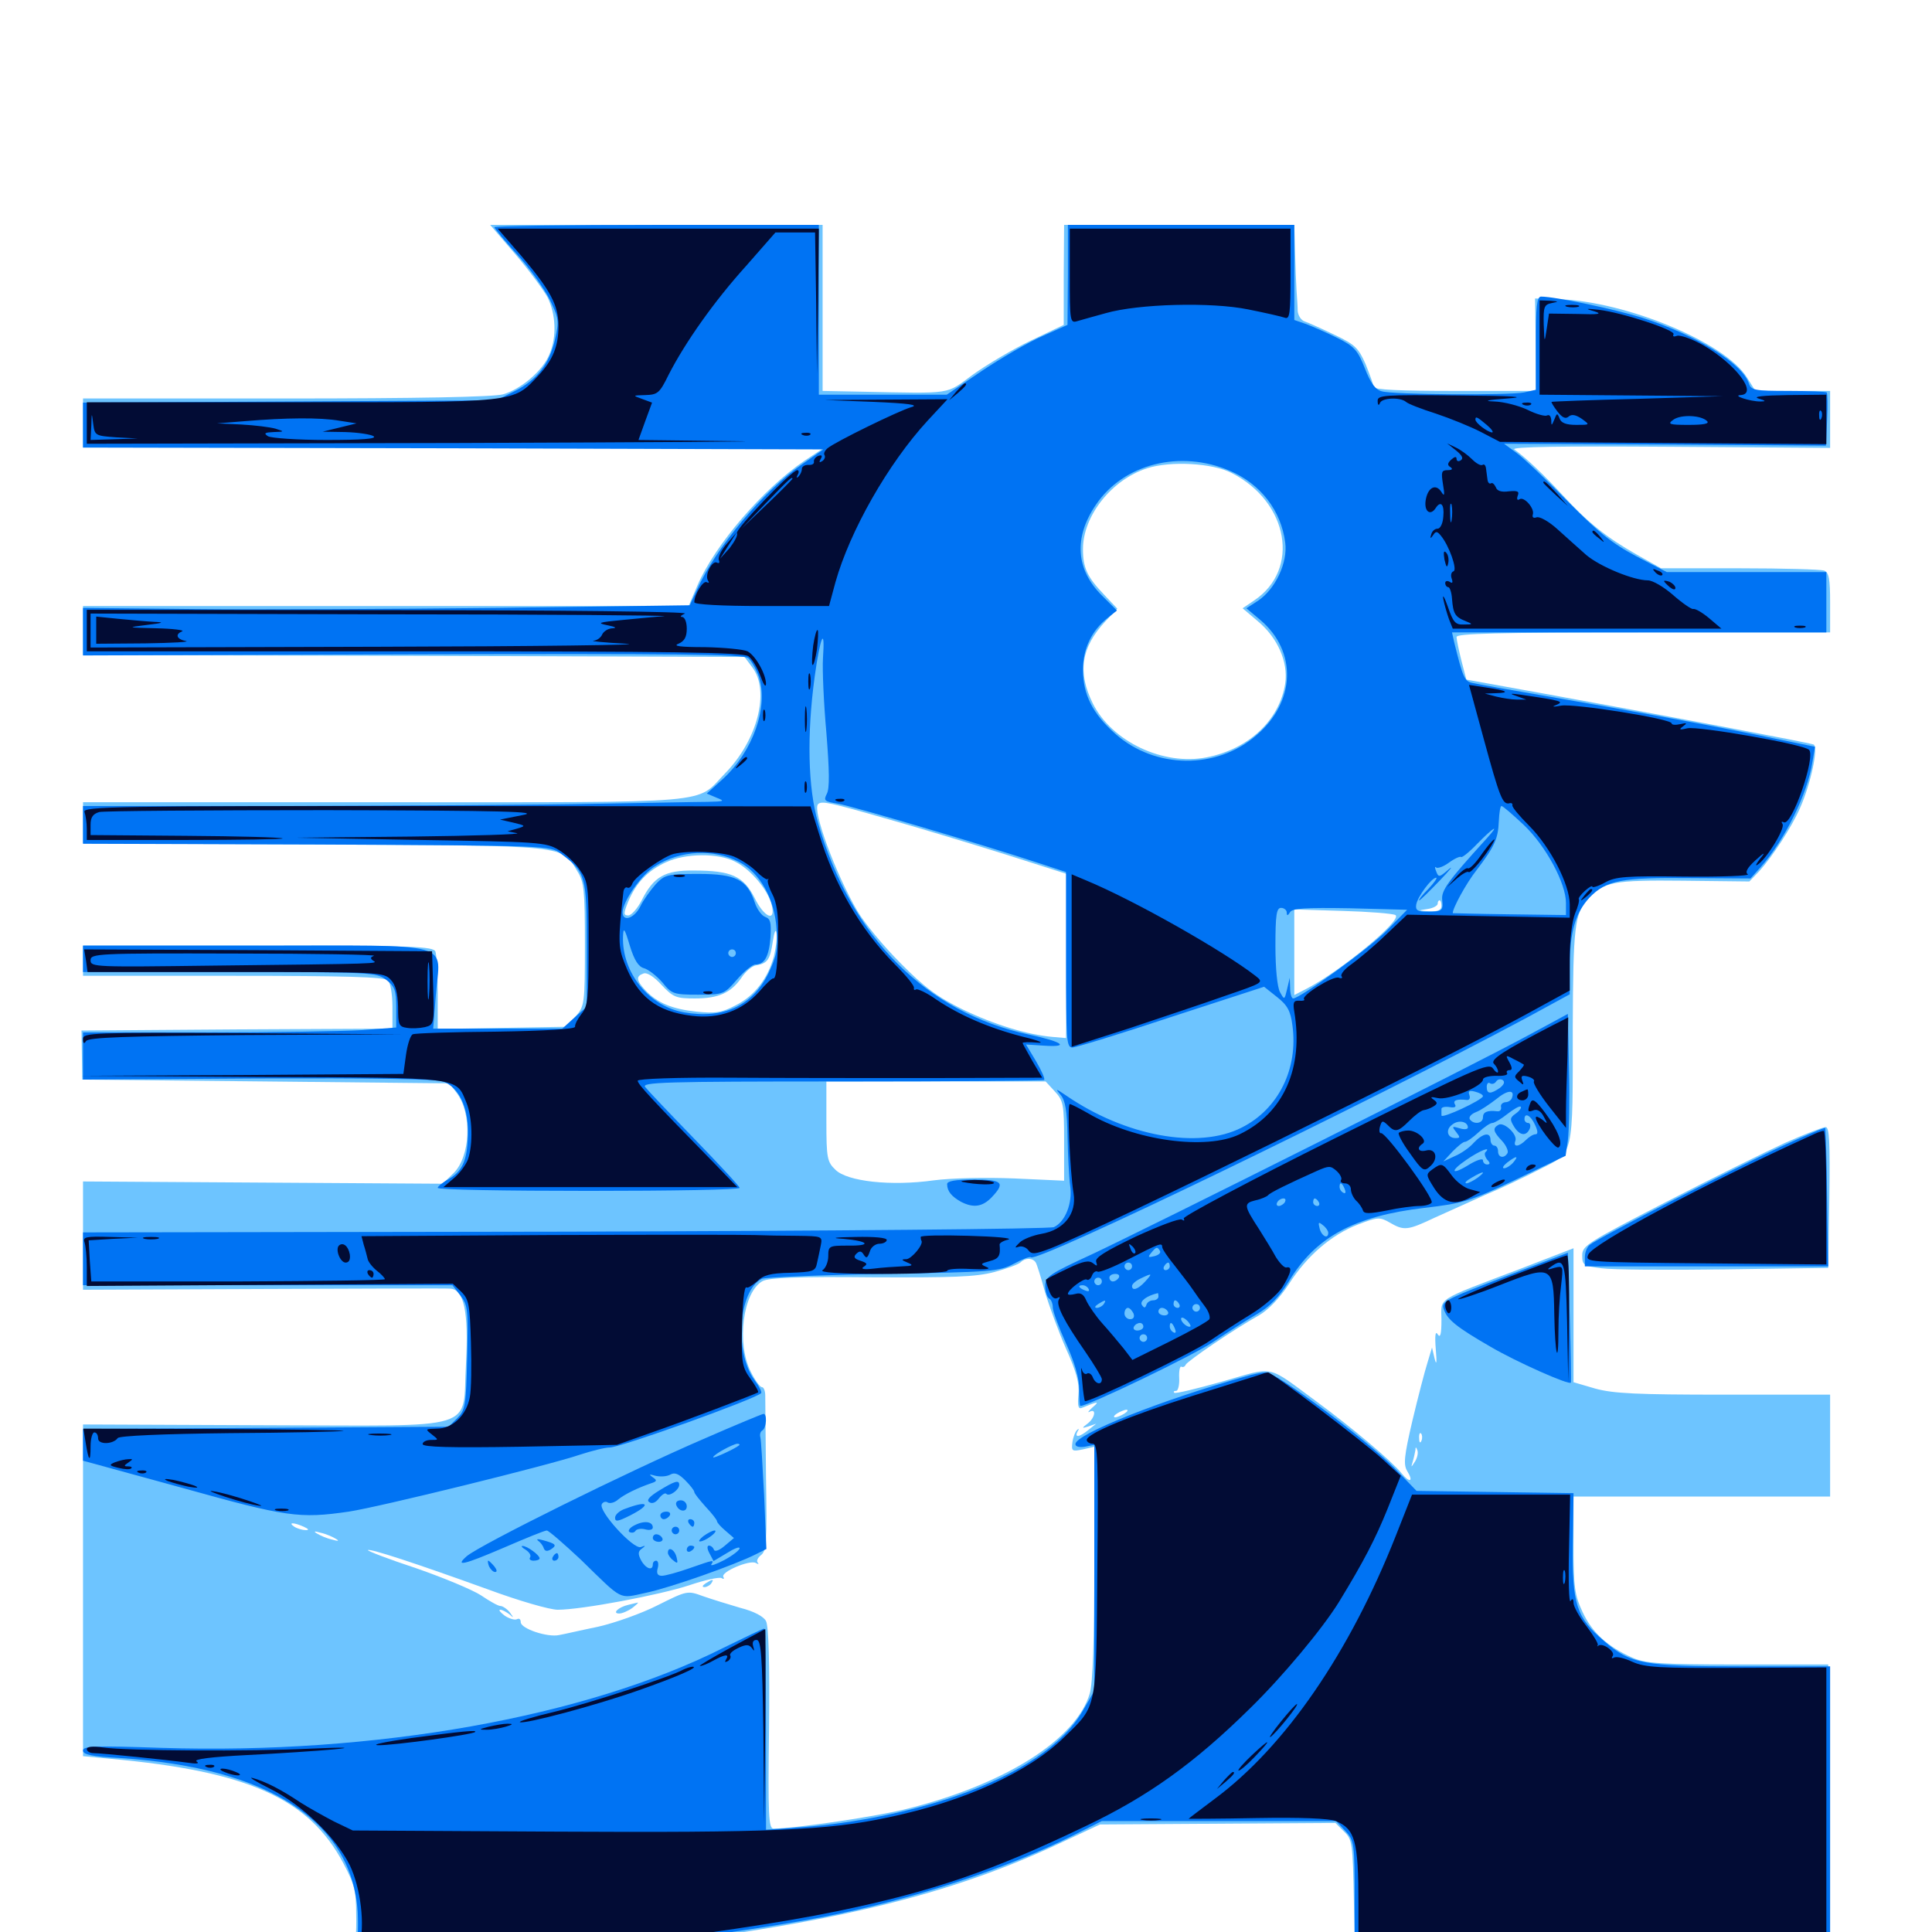 <svg xmlns="http://www.w3.org/2000/svg" viewBox="0 -1000 1000 1000">
	<path fill="#6dc4ff" d="M266.602 -868.555C273.828 -860.156 281.25 -850 283.398 -846.094C287.695 -837.5 288.281 -825.586 284.375 -816.602C281.055 -808.203 269.531 -798.438 260.352 -795.898C255.664 -794.531 215.234 -793.75 148.047 -793.75H42.969V-781.055V-768.359H234.766H426.758L416.406 -761.523C394.922 -746.875 370.117 -718.164 360.938 -696.875L356.445 -686.328H199.805H42.969V-673.633V-660.938L214.062 -660.547L385.352 -659.961L389.453 -654.492C398.633 -642.188 391.992 -616.797 375.391 -599.805C359.57 -583.594 374.023 -584.766 199.219 -584.766H42.969V-574.023V-563.477L162.695 -562.891C295.703 -562.305 290.625 -562.695 298.828 -549.023C302.344 -543.555 302.734 -539.062 302.734 -511.133C302.734 -480.469 302.539 -479.297 298.047 -474.023L293.359 -468.555L259.961 -467.969L226.562 -467.383V-485.938C226.562 -496.094 225.977 -505.664 225.391 -507.422C224.414 -510.156 214.453 -510.547 133.594 -510.547H42.969V-502.734V-494.922H120.703C178.516 -494.922 199.023 -494.336 200.781 -492.578C202.148 -491.211 203.125 -485.156 203.125 -478.906V-467.578L122.656 -467.188L42.188 -466.602L42.383 -453.906L42.578 -441.211L137.695 -440.234L232.617 -439.258L236.328 -434.375C244.531 -423.633 243.555 -401.172 234.57 -392.578L229.102 -387.305L136.133 -387.891L42.969 -388.477V-360.547V-332.422L136.328 -332.812C187.5 -333.008 231.055 -333.203 233.008 -333.008C240.234 -332.617 242.578 -320.703 241.211 -294.531C239.062 -258.594 250.391 -262.109 136.914 -262.305L42.969 -262.695V-176.758V-91.016L57.227 -89.648C128.32 -83.203 159.961 -69.141 177.734 -35.547C183.398 -24.805 184.375 -21.484 184.375 -8.594C184.57 -0.586 183.984 8.398 183.008 11.328L181.641 16.797H211.328C229.102 16.797 260.742 14.844 289.062 11.914C417.383 -1.172 485.156 -16.211 548.047 -45.703L569.336 -55.664L630.273 -56.055L691.211 -56.445L695.703 -51.953C700 -47.852 700.195 -45.898 700.781 -15.43L701.367 16.797H824.414H947.266L946.875 -60.938L946.289 -138.477H899.414C858.984 -138.477 851.562 -139.062 844.922 -141.992C832.031 -147.656 824.023 -155.078 819.141 -165.625C815.039 -174.414 814.453 -178.32 814.453 -200.586V-225.391H880.859H947.266V-251.758V-278.125H892.188C847.266 -278.125 835.156 -278.711 825.781 -281.25L814.453 -284.57V-319.141V-353.906L787.695 -343.555C741.992 -326.172 746.094 -328.711 746.094 -316.797C746.094 -309.375 745.508 -307.227 744.141 -309.375C742.969 -311.328 742.578 -308.789 743.164 -301.562C743.75 -294.727 743.555 -292.969 742.578 -296.68L741.211 -302.539L738.867 -294.727C737.5 -290.43 733.984 -276.953 731.055 -264.648C726.758 -246.289 726.367 -241.992 728.32 -238.672C731.836 -233.008 729.688 -232.227 725.391 -237.5C720.508 -243.555 700.195 -260.742 681.641 -274.414C655.078 -293.945 660.352 -292.773 632.812 -284.961C619.531 -281.25 608.398 -278.516 607.812 -279.102C607.227 -279.688 607.617 -280.078 608.789 -280.078C609.766 -280.078 610.547 -283.203 610.352 -286.719C610.156 -290.43 610.742 -293.164 611.523 -292.578C612.305 -292.188 613.281 -292.578 613.672 -293.555C614.258 -295.312 638.867 -312.109 651.562 -319.141C656.641 -322.07 662.305 -328.125 666.992 -335.156C676.562 -350.195 689.258 -360.938 702.93 -366.211C713.086 -370.117 714.258 -370.117 719.336 -367.188C726.758 -362.891 728.516 -363.086 742.578 -369.727C749.414 -372.852 761.133 -378.125 768.555 -381.445C776.172 -384.57 788.867 -390.625 796.875 -394.727C814.844 -403.906 814.062 -400 814.062 -468.555C814.258 -520.117 815.039 -527.148 821.875 -534.766C829.883 -543.555 835.156 -544.531 871.094 -544.141L905.469 -543.75L910.547 -549.023C917.578 -556.836 927.344 -571.875 931.641 -581.641C937.305 -594.336 941.406 -613.672 938.672 -614.648C936.328 -615.625 862.5 -629.492 799.023 -641.016L758.984 -648.242L756.445 -658.008C755.078 -663.477 753.906 -668.945 753.906 -670.312C753.906 -672.07 774.609 -672.656 850.586 -672.656H947.266V-688.086C947.266 -700.391 946.68 -703.711 944.141 -704.688C942.383 -705.273 922.852 -705.859 900.391 -705.859H859.766L847.266 -712.891C831.445 -721.875 821.875 -729.492 808.594 -743.945C798.633 -754.688 790.234 -762.695 783.789 -767.383C782.031 -768.75 808.594 -769.141 864.258 -768.75L947.266 -768.164V-783.008V-797.656H927.93H908.594L904.297 -804.492C893.164 -822.656 841.797 -843.945 807.031 -845.117L794.531 -845.508L794.922 -821.68L795.117 -797.656H753.125C724.609 -797.656 710.938 -798.242 710.938 -799.805C710.938 -800.977 708.984 -806.055 706.836 -811.523C703.125 -819.922 701.367 -821.68 690.625 -826.758C684.18 -829.883 677.148 -833.008 675.391 -833.594C673.438 -834.18 671.875 -836.719 671.68 -839.062C671.68 -841.602 671.289 -846.289 671.094 -849.414C670.898 -852.734 670.508 -861.719 670.312 -869.531L669.922 -883.594H610.352H550.781L550.586 -857.812V-831.836L533.398 -823.633C524.023 -819.141 510.547 -811.133 503.516 -806.055C489.258 -795.703 494.141 -796.289 445.898 -797.266L425.781 -797.656V-840.625V-883.594H339.648H253.711ZM637.695 -755.078C666.992 -740.039 673.047 -705.273 649.219 -689.258L643.164 -685.156L650.977 -678.516C661.328 -669.922 666.797 -657.422 665.234 -646.289C662.305 -627.344 646.484 -612.305 624.609 -608.008C602.148 -603.516 575.391 -616.211 565.625 -635.938C557.617 -652.148 559.57 -664.844 572.07 -678.32L578.32 -684.961L571.68 -691.992C562.695 -701.367 560.547 -706.055 560.547 -715.82C560.547 -733.008 575.391 -751.758 593.75 -757.617C605.859 -761.523 627.734 -760.352 637.695 -755.078ZM459.766 -575.977C476.367 -571.289 504.102 -562.891 521.484 -557.422L552.734 -547.461L552.344 -505.078L551.758 -462.695L544.922 -463.281C531.445 -464.453 514.453 -469.727 498.242 -477.539C485.156 -483.984 478.32 -489.062 466.016 -501.562C457.227 -510.352 447.266 -522.461 443.75 -528.516C432.617 -547.461 420.312 -580.664 423.438 -583.789C425.391 -585.547 429.102 -584.766 459.766 -575.977ZM380.664 -553.906C388.672 -550 397.656 -539.062 399.414 -531.641C401.758 -522.461 395.508 -525 390.43 -535.547C384.766 -546.484 378.516 -549.414 359.18 -549.414C344.141 -549.609 338.281 -546.289 332.031 -533.789C329.883 -529.688 326.758 -526.172 325.195 -526.172C322.656 -526.172 322.656 -527.148 325.195 -533.398C329.297 -543.164 335.352 -549.414 344.727 -553.711C354.883 -558.398 371.875 -558.594 380.664 -553.906ZM746.094 -531.055C746.094 -528.906 744.141 -528.125 739.844 -528.32C733.789 -528.711 733.789 -528.711 738.867 -529.492C741.797 -529.883 744.141 -531.25 744.141 -532.227C744.141 -533.203 744.531 -533.984 745.117 -533.984C745.703 -533.984 746.094 -532.617 746.094 -531.055ZM722.266 -526.367C726.367 -524.023 693.555 -497.07 676.367 -488.281L669.922 -484.961V-507.227V-529.297L694.922 -528.516C708.594 -528.125 720.898 -527.148 722.266 -526.367ZM400.586 -505.078C397.461 -493.555 390.625 -484.57 380.859 -479.688C373.438 -475.781 370.312 -475.391 360.547 -476.367C347.852 -477.734 340.234 -480.859 333.984 -487.5C329.297 -492.578 329.102 -494.727 333.008 -496.094C334.766 -496.875 338.477 -494.531 342.383 -490.234C348.438 -483.789 350 -483.203 359.57 -483.203C372.07 -483.203 378.32 -486.133 383.789 -493.945C385.938 -497.266 389.453 -500.195 391.602 -500.391C397.266 -501.367 398.633 -503.32 400 -512.695C400.781 -517.773 401.562 -519.531 401.953 -516.992C402.344 -514.648 401.562 -509.375 400.586 -505.078ZM545.898 -435.156C550.391 -430.273 550.781 -428.516 550.781 -409.375V-388.867L525 -390.039C509.961 -390.625 492.383 -390.234 483.398 -389.062C461.133 -385.938 438.477 -388.477 432.422 -394.531C428.125 -398.633 427.734 -400.586 427.734 -419.727V-440.234H484.375H541.211ZM536.133 -346.484C536.719 -345.508 538.867 -338.672 540.82 -331.445C542.969 -324.219 547.852 -310.938 551.758 -301.953C557.227 -289.844 558.789 -283.789 558.203 -277.93C557.617 -272.266 558.203 -270.508 559.961 -271.289C568.555 -274.805 569.336 -274.805 565.43 -271.484C563.281 -269.531 562.695 -268.555 564.062 -269.336C567.578 -271.094 566.797 -266.211 563.086 -263.281C559.766 -260.742 559.766 -260.547 563.477 -261.719L567.383 -263.086L563.477 -259.961C558.789 -256.055 555.859 -255.664 557.812 -259.18C558.594 -260.352 558.398 -260.742 557.617 -259.961C556.641 -259.18 555.469 -256.25 555.078 -253.516C554.492 -248.828 554.883 -248.633 560.547 -249.805L566.406 -251.172V-191.016C566.406 -150.391 565.625 -128.711 564.062 -123.438C557.031 -99.805 520.703 -76.758 470.703 -64.062C455.273 -59.961 411.328 -53.516 400.391 -53.516C397.852 -53.516 397.461 -60.156 398.047 -105.273C398.438 -138.867 397.852 -158.398 396.484 -160.938C395.312 -163.281 390.234 -166.016 383.203 -167.773C377.148 -169.531 368.359 -172.266 363.867 -173.828C355.859 -176.758 355.664 -176.758 340.43 -169.141C332.031 -164.844 318.164 -159.961 309.57 -158.008C300.977 -156.25 291.797 -154.102 289.453 -153.711C283.398 -152.344 269.531 -157.031 269.531 -160.352C269.531 -161.914 268.75 -162.5 267.578 -161.914C266.602 -161.328 263.672 -162.109 261.328 -163.672C258.984 -165.43 257.812 -166.797 258.984 -166.797C259.961 -166.797 262.109 -165.625 263.672 -164.453C266.016 -162.305 266.016 -162.5 263.867 -165.43C262.5 -167.188 260.156 -168.75 258.984 -168.75C257.812 -168.75 253.32 -171.289 249.023 -174.219C244.531 -177.148 229.492 -183.398 215.43 -188.281C201.172 -192.969 190.039 -197.266 190.43 -197.656C191.406 -198.633 215.234 -190.82 252.539 -177.344C268.359 -171.484 284.57 -166.797 288.672 -166.797C300.977 -166.797 341.406 -174.414 356.836 -179.492C364.844 -182.227 372.266 -183.789 373.438 -183.203C374.609 -182.422 375 -182.812 374.414 -183.789C372.852 -186.328 388.086 -192.773 391.211 -191.016C392.578 -190.234 392.969 -190.234 392.188 -191.211C391.406 -191.992 392.188 -193.75 393.945 -195.117C396.68 -197.266 397.07 -201.953 396.484 -235.352C396.289 -256.25 396.094 -275.195 396.094 -277.734C396.094 -280.078 395.312 -282.031 394.336 -282.031C393.359 -282.031 390.82 -285.547 388.672 -289.844C381.055 -304.688 384.57 -331.445 394.727 -336.914C398.047 -338.672 413.086 -339.258 451.172 -338.867C493.164 -338.672 505.078 -339.062 514.648 -341.602C521.094 -343.359 527.148 -345.508 528.32 -346.68C530.664 -349.023 534.57 -349.023 536.133 -346.484ZM597.656 -285.938C599.219 -286.914 599.805 -287.891 598.633 -287.891C597.656 -287.891 595.312 -286.914 593.75 -285.938C592.188 -284.961 591.797 -283.984 592.773 -283.984C593.945 -283.984 596.094 -284.961 597.656 -285.938ZM741.602 -279.688C741.992 -280.859 741.992 -283.203 741.602 -284.57C741.016 -285.742 740.625 -284.766 740.625 -282.031C740.625 -279.297 741.016 -278.32 741.602 -279.688ZM582.031 -279.102C584.766 -280.664 586.133 -281.836 584.961 -281.836C583.984 -281.836 580.859 -280.664 578.125 -279.102C575.391 -277.539 574.219 -276.367 575.195 -276.367C576.367 -276.367 579.297 -277.539 582.031 -279.102ZM582.031 -268.359C580.469 -267.383 578.32 -266.406 577.148 -266.406C576.172 -266.406 576.562 -267.383 578.125 -268.359C579.688 -269.336 582.031 -270.312 583.008 -270.312C584.18 -270.312 583.594 -269.336 582.031 -268.359ZM574.219 -265.625C574.219 -267.188 570.508 -266.406 569.336 -264.453C568.75 -263.281 569.531 -263.086 571.094 -263.672C572.852 -264.258 574.219 -265.234 574.219 -265.625ZM737.695 -262.109C738.281 -263.477 738.086 -265.234 737.5 -265.82C736.914 -266.602 736.328 -265.43 736.523 -263.281C736.523 -261.133 737.109 -260.547 737.695 -262.109ZM735.742 -254.297C735.156 -252.734 734.57 -253.32 734.57 -255.469C734.375 -257.617 734.961 -258.789 735.547 -258.008C736.133 -257.422 736.328 -255.664 735.742 -254.297ZM732.422 -243.555C730.273 -240.234 730.273 -240.234 731.25 -243.555C731.836 -245.508 732.422 -248.242 732.617 -249.414C732.617 -251.172 733.008 -251.172 733.594 -249.414C734.18 -248.047 733.594 -245.508 732.422 -243.555ZM143.945 -214.453C144.727 -215.039 143.555 -215.625 141.406 -215.43C139.258 -215.43 138.672 -214.844 140.234 -214.258C141.602 -213.672 143.359 -213.867 143.945 -214.453ZM157.227 -209.766C159.766 -208.594 160.156 -208.008 158.203 -208.008C156.641 -208.008 153.906 -208.789 152.344 -209.766C148.828 -212.109 151.953 -212.109 157.227 -209.766ZM173.828 -203.516C175.781 -202.344 175.195 -202.148 171.875 -203.125C169.141 -203.711 165.625 -205.273 164.062 -206.25C162.109 -207.422 162.695 -207.617 166.016 -206.641C168.75 -206.055 172.266 -204.492 173.828 -203.516ZM365.234 -180.469C363.477 -179.297 363.281 -178.516 364.648 -178.516C365.82 -178.516 367.578 -179.492 368.164 -180.469C369.727 -182.812 368.945 -182.812 365.234 -180.469ZM325.195 -169.336C320.117 -168.164 316.602 -164.844 320.508 -164.844C322.07 -164.844 325.195 -166.211 327.344 -167.773C329.297 -169.336 330.664 -170.508 330.078 -170.508C329.492 -170.312 327.344 -169.922 325.195 -169.336ZM923.828 -408.398C913.672 -403.711 885.938 -390.039 862.109 -377.734C821.68 -356.836 818.945 -355.273 818.945 -350.195C818.945 -345.117 819.727 -344.727 828.906 -343.555C834.375 -342.773 863.086 -342.578 892.578 -342.969L946.289 -343.75L946.875 -380.273C947.266 -408.789 946.875 -416.797 944.922 -416.602C943.555 -416.602 933.984 -412.891 923.828 -408.398ZM41.797 25.586C41.211 27.148 41.211 29.297 41.992 30.469C43.75 33.398 48.828 32.812 50 29.492C51.758 24.805 57.227 25.781 55.664 30.469C54.297 34.961 58.203 35.938 59.766 31.445C60.547 29.883 62.305 28.516 63.867 28.516C66.406 28.516 66.406 27.93 64.453 25.586C61.133 21.68 43.359 21.484 41.797 25.586ZM48.828 28.516C48.828 29.492 48.047 30.469 46.875 30.469C45.898 30.469 44.922 29.492 44.922 28.516C44.922 27.344 45.898 26.562 46.875 26.562C48.047 26.562 48.828 27.344 48.828 28.516ZM968.75 28.125C965.039 29.883 961.523 31.641 961.133 31.836C960.742 32.031 963.477 35.742 967.188 39.844L973.828 47.266L976.172 37.5C977.539 32.031 977.93 27.148 976.953 26.367C976.172 25.586 972.461 26.367 968.75 28.125Z"/>
	<path fill="#0073f3" d="M255.859 -882.422C255.859 -881.836 261.133 -875.391 267.578 -868.359C274.219 -861.133 281.641 -850.586 284.57 -844.922C289.258 -835.156 289.453 -833.789 287.305 -824.414C284.375 -811.523 277.734 -803.125 266.211 -797.461L256.836 -792.773L150 -792.188L42.969 -791.602V-780.078V-768.359L234.57 -767.969L426.172 -767.383L415.234 -759.766C395.117 -745.898 370.508 -716.602 360.742 -694.727L357.031 -686.719L257.227 -685.352C202.148 -684.766 131.445 -684.375 100 -684.766L42.969 -685.352V-673.047V-660.742L213.672 -661.328C352.344 -661.719 384.766 -661.328 387.305 -659.375C389.062 -657.812 391.406 -653.516 392.773 -649.805C397.852 -634.18 389.844 -611.133 374.023 -596.68L365.82 -589.258L370.898 -587.109C375.391 -585.352 375 -585.156 366.211 -584.961C360.938 -584.961 334.961 -584.375 308.594 -583.984C282.227 -583.398 211.719 -583.008 151.953 -582.812H42.969V-573.047V-563.281L163.867 -562.891C282.617 -562.305 284.961 -562.305 290.234 -558.203C303.125 -548.633 303.711 -546.484 303.711 -511.133V-478.906L297.266 -473.242L291.016 -467.578H257.617H224.219L225.586 -484.961C227.734 -513.281 237.891 -510.547 132.812 -510.547H42.969V-503.711V-496.875H118.945C192.773 -496.875 194.922 -496.68 200 -492.773C204.297 -489.453 205.078 -487.305 205.078 -478.516V-468.164L187.109 -466.797C177.344 -466.211 140.82 -465.625 106.055 -465.625H42.969V-453.516V-441.211L133.594 -441.797C190.234 -441.992 225.977 -441.602 229.297 -440.234C237.305 -437.305 242.188 -427.344 242.188 -414.453C242.188 -400.195 239.648 -393.945 232.422 -389.844C229.297 -388.086 226.562 -385.938 226.562 -385.156C226.562 -384.18 261.719 -383.594 304.688 -383.594C347.656 -383.594 382.812 -384.18 382.812 -385.156C382.812 -385.938 372.266 -397.266 359.57 -410.352C346.875 -423.438 335.352 -435.547 333.984 -437.305C331.836 -439.844 342.969 -440.234 435.547 -440.234C492.773 -440.234 540.039 -440.625 540.43 -441.016C541.016 -441.602 539.062 -445.898 536.328 -450.586L531.055 -459.375L540.039 -458.789C554.102 -457.812 550.195 -460.742 532.812 -464.453C479.492 -475.781 440.43 -514.844 423.438 -574.023C418.164 -592.383 417.578 -619.531 421.68 -649.805C424.609 -670.898 427.148 -676.367 425.977 -659.375C425.586 -653.32 426.367 -635.938 427.734 -620.703C429.297 -601.172 429.492 -591.797 427.93 -589.062C426.172 -585.547 426.758 -585.156 433.789 -583.984C441.016 -582.812 508.594 -562.891 538.086 -553.125L551.758 -548.633V-503.125C551.758 -461.719 551.953 -457.812 555.078 -457.812C556.836 -457.812 579.883 -464.844 606.25 -473.633L654.297 -489.258L660.938 -483.984C666.406 -479.688 667.969 -476.758 668.945 -469.336C672.07 -446.875 661.719 -425.977 642.773 -416.406C620.312 -404.883 582.422 -411.914 551.758 -433.008C546.289 -436.719 546.094 -436.719 549.023 -433.203C551.367 -430.469 552.344 -425 552.539 -411.914C552.734 -402.344 553.32 -390.625 553.906 -386.328C555.273 -377.344 551.367 -367.578 545.508 -364.844C543.555 -363.867 429.688 -362.891 292.578 -362.5L42.969 -362.109V-348.438V-334.766H138.477H234.18L238.281 -329.492C242.188 -324.414 242.383 -322.266 241.797 -297.266C241.211 -272.266 240.82 -270.117 236.719 -266.016L232.227 -261.523L137.695 -260.938L42.969 -260.352V-252.148V-243.945L94.336 -229.883C148.242 -214.844 154.883 -213.867 180.469 -217.578C196.094 -219.922 284.18 -241.602 300.195 -247.07C306.25 -249.023 313.086 -250.781 315.625 -250.781C321.289 -250.781 390.82 -275.781 393.945 -278.906C394.531 -279.297 392.969 -282.422 390.625 -285.547C379.883 -300 382.227 -332.031 394.336 -338.086C396.094 -338.867 424.219 -340.039 457.031 -340.625C513.477 -341.602 516.992 -341.797 524.805 -345.898C529.102 -348.242 533.203 -349.805 533.594 -349.219C536.719 -346.289 706.836 -428.516 790.625 -473.438L812.5 -485.352V-499.414C812.5 -517.773 815.43 -527.539 822.852 -535.547C831.445 -544.336 839.258 -545.898 875 -545.508L906.055 -545.312L911.133 -550.977C923.633 -564.844 935.547 -589.062 938.086 -605.469L939.453 -613.477L919.336 -617.578C892.773 -623.242 844.922 -632.031 801.758 -639.453C782.422 -642.773 764.648 -645.898 762.305 -646.484C758.008 -647.266 757.227 -649.219 752.734 -667.383L751.562 -672.656H848.438H945.312V-688.281V-703.906H904.102H862.695L846.875 -712.109C834.375 -718.75 827.148 -724.609 811.523 -740.43C800.781 -751.367 788.867 -762.695 785.156 -765.43L778.516 -770.312L861.719 -769.922L945.117 -769.336L945.703 -782.617C946.094 -790.039 945.898 -796.484 945.508 -796.875C945.117 -797.266 936.133 -797.656 925.586 -797.656C908.398 -797.656 906.445 -798.047 905.273 -801.367C901.953 -811.914 878.125 -826.562 850 -835.547C835.547 -840.039 804.883 -846.484 797.656 -846.484C795.508 -846.484 794.922 -841.406 794.922 -822.266V-798.242L788.867 -796.875C780.859 -795.312 721.094 -795.703 715.234 -797.461C711.914 -798.242 709.375 -801.758 706.445 -809.375C702.734 -818.75 700.977 -820.703 692.383 -825C686.914 -827.734 679.688 -830.859 676.172 -832.227L669.922 -834.375V-858.984V-883.594H611.328H552.734V-857.812L552.539 -831.836L539.453 -825.977C532.227 -822.852 518.164 -814.648 508.203 -808.008L490.039 -795.703H456.836H423.828V-839.648V-883.594H339.844C293.75 -883.594 255.859 -883.008 255.859 -882.422ZM636.719 -756.25C652.539 -749.414 663.086 -735.742 665.234 -719.141C666.602 -708.789 660.156 -695.117 651.172 -689.062L645.117 -685.156L652.344 -679.102C671.484 -662.891 670.703 -636.719 650.195 -619.336C629.688 -601.562 597.852 -601.953 577.344 -620.117C565.625 -630.469 560.547 -640.43 560.547 -653.32C560.547 -664.258 565.039 -673.633 573.438 -680.273L578.125 -683.984L570.508 -691.602C556.836 -705.078 555.664 -721.68 567.188 -738.672C581.445 -759.961 610.938 -767.383 636.719 -756.25ZM788.672 -573.047C800.195 -562.109 810.547 -542.773 810.547 -532.617V-526.367L781.25 -526.758C765.234 -526.953 751.953 -527.344 751.953 -527.344C751.758 -529.688 758.984 -542.969 764.258 -549.609C773.633 -561.914 775.391 -565.82 775.781 -574.805C775.977 -579.297 776.562 -582.812 777.148 -582.812C777.93 -582.812 783.008 -578.32 788.672 -573.047ZM769.336 -565.82C749.414 -543.945 745.898 -539.062 746.484 -534.18C747.07 -528.516 746.484 -528.125 738.281 -528.125C733.789 -528.125 732.617 -528.906 733.008 -531.641C733.594 -535.742 741.016 -545.703 743.359 -545.703C744.141 -545.703 742.383 -543.164 739.258 -539.844C736.133 -536.719 733.984 -533.984 734.57 -533.984C735.156 -533.984 739.844 -538.672 745.117 -544.141C750.586 -549.805 752.539 -552.344 749.805 -550C745.117 -545.898 744.531 -545.703 743.359 -549.023C742.578 -550.781 742.578 -551.758 743.359 -550.977C744.141 -550.391 747.07 -551.367 750 -553.516C752.93 -555.664 755.664 -556.836 756.25 -556.445C756.641 -555.859 760.547 -558.984 764.648 -563.281C773.242 -572.07 776.758 -574.023 769.336 -565.82ZM382.422 -553.906C393.359 -548.438 400.977 -534.57 401.953 -519.141C402.734 -508.594 401.953 -505.078 397.656 -496.094C389.453 -479.492 374.414 -472.461 354.297 -475.977C336.133 -478.906 321.875 -496.484 322.461 -515.234C322.656 -520.312 323.242 -519.727 325.977 -510.547C328.32 -502.93 330.469 -499.609 333.398 -498.828C335.547 -498.242 339.844 -494.922 342.773 -491.602C347.656 -485.547 348.633 -485.156 361.328 -485.156C374.414 -485.156 374.805 -485.352 381.445 -492.969C385.156 -497.266 389.453 -500.781 391.016 -500.781C395.703 -500.781 398.047 -504.883 398.828 -515.039C399.219 -522.461 398.828 -524.414 396.094 -525.391C394.336 -525.977 391.797 -529.297 390.625 -533.008C386.719 -544.727 380.859 -547.656 361.523 -547.656C345.508 -547.656 344.141 -547.266 339.453 -542.383C336.719 -539.258 333.008 -534.18 331.445 -530.859C328.32 -524.609 322.266 -522.656 322.266 -527.734C322.266 -533.398 332.031 -547.461 339.258 -551.758C352.344 -559.961 369.336 -560.742 382.422 -553.906ZM365.82 -532.617C366.992 -533.203 366.016 -533.594 363.281 -533.594C360.547 -533.594 359.57 -533.203 360.938 -532.617C362.109 -532.227 364.453 -532.227 365.82 -532.617ZM666.016 -527.734C666.016 -525.781 666.602 -525.977 667.773 -527.93C669.141 -529.883 675.586 -530.273 698.828 -529.883L728.32 -529.102L718.164 -518.75C709.375 -509.57 672.852 -483.203 669.336 -483.203C668.555 -483.203 667.773 -485.547 667.773 -488.672L667.578 -493.945L666.211 -488.086C664.844 -482.422 664.844 -482.227 662.5 -486.523C661.133 -489.062 660.156 -498.633 660.156 -510.352C660.156 -526.562 660.742 -530.078 663.086 -530.078C664.648 -530.078 666.016 -528.906 666.016 -527.734ZM380.859 -506.641C380.859 -505.664 380.078 -504.688 378.906 -504.688C377.93 -504.688 376.953 -505.664 376.953 -506.641C376.953 -507.812 377.93 -508.594 378.906 -508.594C380.078 -508.594 380.859 -507.812 380.859 -506.641ZM791.992 -464.648C766.406 -450.586 597.852 -366.211 566.016 -351.172C543.164 -340.625 541.016 -339.258 541.016 -334.375C541.016 -331.445 541.992 -328.516 542.969 -327.93C544.141 -327.344 544.922 -325.195 544.922 -323.242C544.922 -321.289 548.047 -312.891 551.758 -304.688C556.25 -294.727 558.594 -286.719 558.594 -280.859C558.594 -276.172 558.789 -272.266 559.18 -272.266C563.281 -272.266 617.188 -298.242 627.734 -305.273C635.352 -310.352 645.703 -316.992 650.781 -319.922C657.422 -323.828 662.109 -328.711 667.188 -336.914C681.055 -359.766 700.781 -370.508 737.305 -374.805C757.227 -377.148 760.742 -378.125 784.57 -389.453L810.352 -401.758L811.523 -409.766C812.109 -414.258 812.5 -430.664 812.109 -446.484L811.523 -475.195ZM776.367 -436.914C771.484 -433.594 769.531 -433.594 769.531 -437.5C769.531 -439.062 770.312 -440.039 771.289 -439.258C772.266 -438.672 773.633 -439.062 774.414 -440.234C775.195 -441.406 776.562 -441.602 777.734 -441.016C779.102 -440.039 778.516 -438.672 776.367 -436.914ZM767.578 -432.617C767.383 -430.664 746.094 -420.703 746.094 -422.656V-426.172C746.289 -426.953 748.047 -427.344 750.391 -426.953C752.734 -426.562 753.906 -426.953 753.125 -428.32C751.758 -430.469 754.102 -431.25 759.18 -430.664C760.547 -430.469 761.133 -431.641 760.547 -433.203C759.766 -435.352 760.547 -435.742 763.477 -434.961C765.82 -434.375 767.578 -433.398 767.578 -432.617ZM782.617 -431.836C782.227 -430.469 780.664 -429.492 779.102 -429.492C777.539 -429.297 776.562 -428.125 776.953 -426.953C777.148 -425.586 776.367 -424.609 775 -424.805C769.727 -425.391 767.578 -424.414 767.578 -421.68C767.578 -418.359 762.695 -417.773 760.742 -420.703C760.156 -421.875 761.523 -423.438 764.062 -424.414C766.602 -425.391 771.094 -428.516 774.414 -431.055C780.273 -435.938 784.18 -436.133 782.617 -431.836ZM784.57 -423.633C781.445 -421.484 781.445 -420.508 783.594 -416.992C786.523 -412.109 790.039 -411.719 791.797 -415.82C792.383 -417.383 791.992 -418.75 791.016 -418.75C789.844 -418.75 789.062 -419.727 789.062 -420.703C789.062 -424.414 792.383 -422.656 794.531 -417.773C796.094 -414.453 796.094 -412.891 794.727 -412.891C793.555 -412.891 791.406 -411.523 789.844 -409.961C786.133 -406.25 783.008 -406.055 784.375 -409.57C785.547 -412.891 778.32 -419.531 775.586 -417.773C772.461 -416.016 772.852 -414.258 777.539 -409.375C779.688 -407.031 780.859 -404.102 780.273 -403.125C778.516 -400.195 775.391 -400.781 775.391 -404.102C775.391 -405.664 774.609 -407.031 773.438 -407.031C772.461 -407.031 771.484 -408.398 771.484 -409.961C771.484 -414.258 767.578 -413.477 762.891 -408.594C760.742 -406.055 756.25 -402.93 752.93 -401.562L747.07 -398.828L751.758 -403.906C754.492 -406.641 757.227 -408.984 758.203 -408.984C759.18 -408.984 762.305 -411.133 765.234 -413.867C768.164 -416.602 771.289 -418.75 772.461 -418.75C773.438 -418.75 777.148 -420.898 780.273 -423.438C783.594 -425.977 786.523 -427.734 787.109 -427.148C787.695 -426.758 786.523 -425 784.57 -423.633ZM739.258 -422.656C738.672 -423.828 737.695 -424.609 737.305 -424.609C736.914 -424.609 735.938 -423.828 735.352 -422.656C734.766 -421.68 735.547 -420.703 737.305 -420.703C739.062 -420.703 739.844 -421.68 739.258 -422.656ZM759.766 -416.406C759.766 -415.43 757.812 -415.234 755.469 -416.016C751.562 -417.188 751.367 -416.992 753.711 -414.062C755.859 -411.328 755.859 -410.938 753.32 -410.938C749.023 -410.938 748.047 -415.43 751.758 -417.969C754.883 -420.508 759.766 -419.531 759.766 -416.406ZM748.047 -410.156C748.047 -411.719 746.484 -410.742 743.945 -407.617C741.406 -404.492 741.602 -404.297 744.727 -406.836C746.484 -408.203 748.047 -409.766 748.047 -410.156ZM797.852 -407.812C800 -409.375 800.977 -410.742 799.805 -410.742C796.875 -410.547 787.109 -404.297 787.109 -402.539C787.109 -400.781 791.797 -403.125 797.852 -407.812ZM768.945 -403.711C768.164 -403.125 768.555 -401.367 769.727 -399.805C771.484 -398.047 771.289 -397.266 769.727 -397.266C768.555 -397.266 767.578 -398.242 767.578 -399.414C767.578 -400.586 764.453 -399.609 760.547 -397.266C751.172 -391.406 750 -393.555 759.18 -399.805C766.016 -404.492 772.07 -406.836 768.945 -403.711ZM783.203 -398.242C781.836 -396.68 779.688 -395.312 778.516 -395.312C777.344 -395.312 778.125 -396.68 780.078 -398.242C784.961 -401.953 786.328 -401.953 783.203 -398.242ZM774.805 -394.141C775.586 -394.727 774.414 -395.312 772.266 -395.117C770.117 -395.117 769.531 -394.531 771.094 -393.945C772.461 -393.359 774.219 -393.555 774.805 -394.141ZM764.844 -390.43C762.695 -388.867 759.961 -387.5 758.984 -387.5C757.812 -387.695 758.984 -388.867 761.719 -390.43C767.969 -394.141 769.531 -393.945 764.844 -390.43ZM696.094 -384.375C696.68 -382.812 696.484 -382.031 695.312 -382.617C694.141 -383.203 693.359 -384.57 693.359 -385.742C693.359 -388.477 694.727 -387.891 696.094 -384.375ZM665.039 -377.734C664.453 -376.758 662.891 -375.781 661.914 -375.781C660.742 -375.781 660.547 -376.758 661.133 -377.734C661.719 -378.906 663.281 -379.688 664.258 -379.688C665.43 -379.688 665.625 -378.906 665.039 -377.734ZM682.617 -377.734C683.203 -376.758 682.812 -375.781 681.836 -375.781C680.664 -375.781 679.688 -376.758 679.688 -377.734C679.688 -378.906 680.078 -379.688 680.469 -379.688C681.055 -379.688 682.031 -378.906 682.617 -377.734ZM666.016 -363.867C666.016 -364.844 664.648 -366.016 663.281 -366.602C661.328 -367.383 660.742 -366.797 661.523 -364.844C662.695 -361.914 666.016 -361.133 666.016 -363.867ZM687.5 -361.914C687.5 -358.398 683.984 -360.156 683.008 -364.258C682.227 -367.383 682.422 -367.773 684.766 -365.82C686.328 -364.648 687.5 -362.891 687.5 -361.914ZM678.32 -361.328C677.148 -364.453 676.367 -364.648 675 -362.305C674.414 -361.328 675.195 -360.156 676.758 -359.57C678.516 -358.789 679.102 -359.375 678.32 -361.328ZM600.391 -352.539C600.977 -351.562 599.805 -350.391 597.461 -349.805C594.336 -349.023 593.945 -349.219 595.898 -351.562C598.438 -354.688 599.023 -354.883 600.391 -352.539ZM585.938 -344.531C585.938 -343.555 585.156 -342.578 583.984 -342.578C583.008 -342.578 582.031 -343.555 582.031 -344.531C582.031 -345.703 583.008 -346.484 583.984 -346.484C585.156 -346.484 585.938 -345.703 585.938 -344.531ZM605.469 -344.531C605.469 -343.555 604.492 -342.578 603.32 -342.578C602.344 -342.578 601.953 -343.555 602.539 -344.531C603.125 -345.703 604.102 -346.484 604.688 -346.484C605.078 -346.484 605.469 -345.703 605.469 -344.531ZM579.102 -338.672C578.516 -337.695 577.148 -336.719 575.977 -336.719C575 -336.719 574.219 -337.695 574.219 -338.672C574.219 -339.844 575.586 -340.625 577.344 -340.625C578.906 -340.625 579.688 -339.844 579.102 -338.672ZM592.773 -336.719C589.062 -332.617 585.938 -331.641 585.938 -334.375C585.938 -335.352 587.891 -337.109 590.43 -338.281C596.484 -341.211 596.68 -341.016 592.773 -336.719ZM570.312 -336.719C570.312 -335.742 569.531 -334.766 568.359 -334.766C567.383 -334.766 566.406 -335.742 566.406 -336.719C566.406 -337.891 567.383 -338.672 568.359 -338.672C569.531 -338.672 570.312 -337.891 570.312 -336.719ZM563.477 -332.812C564.062 -331.641 563.281 -331.445 561.719 -332.031C558.203 -333.398 557.617 -334.766 560.352 -334.766C561.523 -334.766 562.891 -333.984 563.477 -332.812ZM582.812 -329.883C583.398 -331.641 582.812 -332.812 581.25 -332.812C577.93 -332.812 575.977 -330.664 577.344 -328.711C578.906 -325.977 581.445 -326.562 582.812 -329.883ZM617.188 -328.711C617.188 -329.883 616.406 -331.25 615.234 -331.836C614.258 -332.422 613.281 -331.641 613.281 -330.078C613.281 -328.32 614.258 -326.953 615.234 -326.953C616.406 -326.953 617.188 -327.734 617.188 -328.711ZM599.609 -328.906C599.609 -327.93 598.438 -326.953 596.875 -326.953C595.312 -326.953 593.75 -325.977 593.359 -324.609C592.773 -322.852 592.188 -322.852 591.016 -324.609C589.844 -326.562 593.555 -329.297 599.219 -330.664C599.414 -330.859 599.609 -330.078 599.609 -328.906ZM571.289 -325C570.703 -324.023 568.945 -323.047 567.773 -323.047C566.406 -323.047 566.602 -323.828 568.359 -325C572.07 -327.344 572.852 -327.344 571.289 -325ZM610.352 -325C610.938 -324.023 610.547 -323.047 609.57 -323.047C608.398 -323.047 607.422 -324.023 607.422 -325C607.422 -326.172 607.812 -326.953 608.203 -326.953C608.789 -326.953 609.766 -326.172 610.352 -325ZM621.094 -323.047C621.094 -322.07 620.312 -321.094 619.141 -321.094C618.164 -321.094 617.188 -322.07 617.188 -323.047C617.188 -324.219 618.164 -325 619.141 -325C620.312 -325 621.094 -324.219 621.094 -323.047ZM586.719 -320.117C587.305 -318.359 586.719 -317.188 584.961 -317.188C583.398 -317.188 582.031 -318.555 582.031 -320.117C582.031 -321.68 582.812 -323.047 583.789 -323.047C584.766 -323.047 585.938 -321.68 586.719 -320.117ZM604.492 -321.094C605.078 -320.117 604.297 -319.141 602.734 -319.141C600.977 -319.141 599.609 -320.117 599.609 -321.094C599.609 -322.266 600.391 -323.047 601.367 -323.047C602.539 -323.047 603.906 -322.266 604.492 -321.094ZM616.211 -313.477C615.039 -312.5 611.328 -315.43 611.328 -317.383C611.328 -318.359 612.5 -318.164 614.062 -316.797C615.625 -315.43 616.406 -313.867 616.211 -313.477ZM591.797 -313.281C591.797 -312.305 590.43 -311.328 588.672 -311.328C587.109 -311.328 586.328 -312.305 586.914 -313.281C587.5 -314.453 588.867 -315.234 590.039 -315.234C591.016 -315.234 591.797 -314.453 591.797 -313.281ZM608.203 -312.109C608.789 -310.547 608.594 -309.766 607.422 -310.352C606.25 -310.938 605.469 -312.305 605.469 -313.477C605.469 -316.211 606.836 -315.625 608.203 -312.109ZM603.516 -311.328C603.516 -312.5 602.734 -313.281 601.758 -313.281C600.586 -313.281 599.219 -312.5 598.633 -311.328C598.047 -310.352 598.828 -309.375 600.391 -309.375C602.148 -309.375 603.516 -310.352 603.516 -311.328ZM593.75 -307.422C593.75 -306.445 592.969 -305.469 591.797 -305.469C590.82 -305.469 589.844 -306.445 589.844 -307.422C589.844 -308.594 590.82 -309.375 591.797 -309.375C592.969 -309.375 593.75 -308.594 593.75 -307.422ZM921.68 -406.445C898.438 -395.703 826.953 -359.18 822.852 -355.664C821.484 -354.688 820.312 -351.758 820.312 -349.219V-344.531H883.398H946.289L945.703 -380.078C945.508 -399.609 944.922 -415.82 944.727 -416.211C944.336 -416.406 933.984 -412.109 921.68 -406.445ZM490.234 -387.109C490.234 -383.398 492.578 -380.664 497.461 -377.93C503.906 -374.609 508.594 -375.391 513.281 -380.273C520.508 -387.891 518.945 -389.453 503.906 -389.453C494.336 -389.453 490.234 -388.672 490.234 -387.109ZM801.758 -347.852C796.484 -345.898 781.641 -340.234 768.945 -335.352C748.242 -327.344 746.094 -325.977 747.266 -322.461C749.023 -316.992 753.906 -313.086 771.484 -302.93C784.766 -295.117 812.5 -282.812 813.086 -284.375C813.281 -284.766 813.086 -300 812.5 -318.164L811.523 -351.562ZM644.531 -287.5C601.172 -275.391 556.641 -257.617 556.641 -252.539C556.641 -251.172 558.594 -250.781 561.523 -251.172L566.406 -252.148V-188.477V-124.805L560.547 -114.648C550.391 -97.07 527.93 -81.836 494.727 -70.312C470.898 -62.109 441.797 -56.25 415.625 -54.297L396.484 -52.93V-105.078C396.484 -133.594 396.094 -157.031 395.508 -157.031C394.922 -157.031 385.547 -152.539 374.414 -147.07C302.93 -111.133 193.945 -91.797 83.594 -95.312C49.414 -96.484 42.969 -96.289 42.969 -93.945C42.969 -91.797 47.656 -90.82 62.305 -90.039C139.453 -84.961 182.227 -57.031 185.156 -10.156C185.547 -1.953 185.156 7.422 183.984 10.742L181.836 16.797H207.031C249.023 16.797 368.945 3.32 426.172 -7.812C471.484 -16.602 520.703 -32.617 555.078 -49.805L570.312 -57.422H630.859H691.602L696.289 -52.344C700.977 -47.266 701.172 -46.289 701.172 -15.234V16.797H824.219H947.266V-60.352V-137.5H901.758C850.391 -137.5 844.141 -138.672 830.273 -150.586C816.016 -162.695 813.672 -169.531 814.062 -200.391L814.453 -227.148L773.828 -227.734L733.203 -228.32L721.68 -240.234C706.836 -255.273 660.352 -289.844 655.273 -289.648C653.125 -289.648 648.242 -288.672 644.531 -287.5ZM365.234 -255.664C325.195 -238.477 248.828 -200.586 241.602 -194.531C235.156 -188.867 240.039 -190.039 260.547 -198.828C271.875 -203.711 281.836 -207.812 283.008 -207.812C283.984 -207.812 291.797 -200.977 300.586 -192.773C322.852 -171.094 319.922 -172.461 334.375 -175.586C346.68 -178.125 380.469 -190.039 391.211 -195.508L396.68 -198.242L395.508 -225.977C394.727 -241.211 393.945 -254.688 393.555 -256.055C393.164 -257.422 393.555 -258.984 394.531 -259.57C396.875 -260.938 397.07 -268.555 395.117 -268.164C394.141 -267.969 380.859 -262.5 365.234 -255.664ZM382.617 -251.953C380.664 -250.195 369.141 -244.922 369.141 -245.703C369.141 -247.07 379.297 -252.539 381.641 -252.734C382.617 -252.734 383.008 -252.344 382.617 -251.953ZM359.375 -227.734C359.375 -226.953 362.109 -223.633 365.234 -220.117C368.555 -216.602 371.094 -213.281 371.094 -212.695C371.094 -211.914 373.047 -209.766 375.586 -207.617L379.883 -203.906L375 -199.805C372.266 -197.461 369.922 -196.68 369.531 -197.852C369.141 -199.023 367.969 -200 366.992 -200C365.82 -200 366.016 -198.242 367.188 -196.094L369.336 -191.992L376.172 -196.094C379.883 -198.438 382.812 -199.609 382.812 -198.633C382.812 -197.656 379.297 -194.922 375 -192.578C370.508 -190.234 367.578 -189.258 368.164 -190.234C369.727 -192.773 369.727 -192.773 356.836 -188.281C350.781 -186.133 344.336 -184.375 342.578 -184.375C340.43 -184.375 339.648 -185.547 340.43 -188.281C341.016 -190.43 340.625 -192.188 339.648 -192.188C338.672 -192.188 337.891 -191.406 337.891 -190.234C337.891 -186.719 334.18 -188.086 331.836 -192.383C330.078 -195.703 330.273 -197.07 332.227 -198.438C334.375 -200 334.18 -200.195 331.641 -199.219C327.734 -198.047 309.375 -218.164 311.523 -221.484C312.109 -222.656 313.672 -223.047 314.648 -222.266C315.82 -221.68 318.164 -222.266 319.922 -223.828C323.242 -226.562 330.078 -229.883 336.914 -232.227C340.039 -233.203 340.234 -233.789 337.891 -235.352C335.742 -236.914 335.938 -237.109 339.258 -236.133C341.797 -235.547 345.117 -235.742 346.875 -236.719C349.219 -238.086 351.367 -237.109 354.688 -233.789C357.227 -231.25 359.375 -228.516 359.375 -227.734ZM341.211 -228.516C336.133 -225.391 334.375 -223.438 336.133 -222.461C337.5 -221.484 339.453 -222.266 341.016 -224.414C342.578 -226.367 344.336 -227.539 344.922 -226.758C346.484 -225.195 351.562 -228.906 351.562 -231.445C351.562 -234.18 349.219 -233.398 341.211 -228.516ZM350 -221.094C351.172 -217.578 355.469 -216.992 355.469 -220.312C355.469 -222.07 354.102 -223.438 352.344 -223.438C350.586 -223.438 349.609 -222.461 350 -221.094ZM323.828 -219.141C320.703 -218.164 318.359 -216.016 318.359 -214.453C318.359 -212.109 319.922 -212.5 326.172 -215.625C337.305 -221.289 335.742 -223.633 323.828 -219.141ZM341.797 -215.625C341.797 -214.648 342.578 -213.672 343.555 -213.672C344.727 -213.672 346.094 -214.648 346.68 -215.625C347.266 -216.797 346.484 -217.578 344.922 -217.578C343.164 -217.578 341.797 -216.797 341.797 -215.625ZM328.516 -210.547C325.977 -209.375 324.805 -207.617 325.781 -207.031C326.953 -206.445 328.32 -206.641 328.906 -207.617C329.492 -208.594 331.836 -208.984 333.984 -208.398C336.133 -207.812 337.891 -208.203 337.891 -209.375C337.891 -212.5 333.398 -213.086 328.516 -210.547ZM356.445 -211.719C357.031 -210.742 358.008 -209.766 358.594 -209.766C358.984 -209.766 359.375 -210.742 359.375 -211.719C359.375 -212.891 358.398 -213.672 357.227 -213.672C356.25 -213.672 355.859 -212.891 356.445 -211.719ZM347.656 -207.812C347.656 -206.836 348.633 -205.859 349.609 -205.859C350.781 -205.859 351.562 -206.836 351.562 -207.812C351.562 -208.984 350.781 -209.766 349.609 -209.766C348.633 -209.766 347.656 -208.984 347.656 -207.812ZM364.062 -204.883C362.109 -203.32 361.328 -202.148 362.305 -202.148C363.477 -202.148 366.016 -203.32 367.969 -204.883C370.117 -206.445 370.898 -207.812 369.922 -207.812C368.75 -207.812 366.211 -206.445 364.062 -204.883ZM337.891 -203.906C337.891 -202.93 339.258 -201.953 341.016 -201.953C342.578 -201.953 343.359 -202.93 342.773 -203.906C342.188 -205.078 340.82 -205.859 339.648 -205.859C338.672 -205.859 337.891 -205.078 337.891 -203.906ZM355.469 -197.852C355.469 -196.875 356.445 -196.484 357.422 -197.07C358.594 -197.656 359.375 -198.633 359.375 -199.219C359.375 -199.609 358.594 -200 357.422 -200C356.445 -200 355.469 -199.023 355.469 -197.852ZM345.703 -196.289C345.703 -195.312 346.875 -193.555 348.438 -192.383C350.781 -190.43 350.977 -190.82 350.195 -193.945C349.219 -198.047 345.703 -199.805 345.703 -196.289ZM278.516 -202.539C279.688 -201.758 281.055 -200 281.445 -198.633C282.031 -197.07 283.203 -196.875 285.156 -198.047C288.477 -200.195 287.695 -200.977 281.25 -202.734C278.516 -203.516 277.344 -203.516 278.516 -202.539ZM272.07 -197.852C273.828 -196.68 275 -195.117 274.414 -193.945C273.633 -192.969 274.609 -192.188 276.172 -192.188C277.93 -192.188 279.297 -192.773 279.297 -193.359C279.297 -195.117 272.852 -199.805 270.508 -199.805C269.531 -199.805 270.117 -199.023 272.07 -197.852ZM286.133 -194.141C285.547 -193.164 285.938 -192.188 286.914 -192.188C288.086 -192.188 289.062 -193.164 289.062 -194.141C289.062 -195.312 288.672 -196.094 288.281 -196.094C287.695 -196.094 286.719 -195.312 286.133 -194.141ZM253.125 -189.258C253.906 -187.695 255.273 -186.328 256.25 -186.328C257.422 -186.328 257.227 -187.5 255.859 -189.258C254.492 -190.82 253.125 -192.188 252.734 -192.188C252.344 -192.188 252.539 -190.82 253.125 -189.258ZM56.641 27.344C56.641 31.641 57.031 31.836 61.523 29.883C66.016 27.734 66.016 27.344 63.086 25C58.203 21.484 56.641 22.07 56.641 27.344ZM42.383 28.516C42.969 30.664 44.141 32.422 44.922 32.422C45.898 32.422 46.094 30.664 45.508 28.516C44.922 26.367 43.75 24.609 42.969 24.609C41.992 24.609 41.797 26.367 42.383 28.516ZM50.391 25.977C48.828 25.391 49.414 24.805 51.562 24.805C53.711 24.609 54.883 25.195 54.102 25.781C53.516 26.367 51.758 26.562 50.391 25.977ZM968.359 28.906C961.719 31.25 961.719 31.836 968.555 39.844L974.219 46.289L975 39.844C975.586 36.328 976.562 31.836 977.539 29.883C979.102 26.172 976.758 25.781 968.359 28.906Z"/>
	<path fill="#020c35" d="M270.312 -866.992C284.961 -849.609 289.062 -841.992 289.062 -831.25C289.062 -820.703 286.133 -813.672 278.711 -805.664C265.234 -791.406 269.141 -791.797 150.977 -791.797H44.922V-781.055V-770.312L236.914 -770.703C342.383 -771.094 406.641 -771.484 379.492 -771.68L330.469 -772.266L333.984 -782.031L337.5 -791.602L332.227 -793.555C327.344 -795.312 327.344 -795.312 333.984 -795.508C340.43 -795.703 341.406 -796.484 346.094 -806.055C354.688 -822.852 369.727 -844.141 386.133 -862.305L401.367 -879.688H411.523H421.875L422.461 -843.164L422.852 -806.445L423.438 -844.141L423.828 -881.641H340.82H257.617ZM281.836 -794.336C283.008 -794.922 281.641 -795.312 278.32 -795.312C275.195 -795.312 274.023 -794.922 275.977 -794.336C277.734 -793.945 280.469 -793.945 281.836 -794.336ZM60.156 -773.633L71.289 -773.047L59.18 -772.656L46.875 -772.266L47.266 -779.688C47.461 -786.719 47.461 -786.719 48.242 -780.664C49.023 -774.609 49.219 -774.414 60.156 -773.633ZM175.781 -782.227L184.57 -780.859L175.781 -778.711L166.992 -776.562L178.711 -776.367C185.156 -776.172 191.797 -775.195 193.359 -774.219C195.312 -772.852 187.305 -772.266 168.945 -772.266C153.906 -772.266 140.234 -773.242 138.672 -774.219C136.328 -775.781 137.109 -776.172 141.602 -776.367C147.266 -776.562 147.461 -776.562 142.578 -778.125C139.844 -778.906 132.031 -779.883 125 -780.273L112.305 -780.859L126.953 -782.031C148.047 -783.789 165.625 -783.984 175.781 -782.227ZM111.914 -774.805C113.086 -775.391 112.109 -775.781 109.375 -775.781C106.641 -775.781 105.664 -775.391 107.031 -774.805C108.203 -774.414 110.547 -774.414 111.914 -774.805ZM553.711 -857.031C553.711 -833.594 553.906 -832.617 557.617 -833.789C559.766 -834.375 566.406 -836.328 572.266 -837.891C589.258 -842.773 626.953 -843.75 646.094 -839.844C654.883 -838.086 663.477 -836.133 665.039 -835.547C667.578 -834.57 667.969 -837.695 667.969 -858.008V-881.641H610.938H553.711ZM561.914 -878.516C562.695 -879.102 561.523 -879.688 559.375 -879.492C557.227 -879.492 556.641 -878.906 558.203 -878.32C559.57 -877.734 561.328 -877.93 561.914 -878.516ZM613.867 -878.32C615.039 -878.906 613.672 -879.297 610.352 -879.297C607.227 -879.297 606.055 -878.906 608.008 -878.32C609.766 -877.93 612.5 -877.93 613.867 -878.32ZM796.875 -820.117V-795.703L844.336 -795.312L891.602 -794.922L847.656 -793.555C823.438 -792.969 803.516 -792.188 803.125 -791.992C802.734 -791.992 804.102 -789.648 806.055 -787.109C808.594 -783.789 810.352 -783.008 811.914 -784.375C813.477 -785.742 815.625 -785.352 818.75 -783.203C823.047 -780.078 823.047 -780.078 815.82 -780.078C810.742 -780.078 808.008 -781.055 807.227 -783.398C806.055 -786.328 805.859 -786.328 804.492 -782.812C803.125 -779.492 802.93 -779.492 802.93 -782.617C802.734 -784.57 801.953 -785.547 800.781 -784.961C799.805 -784.375 795.312 -785.547 790.625 -787.891C786.133 -790.039 778.516 -791.992 773.633 -792.188C767.383 -792.383 769.531 -792.969 780.273 -793.75C791.211 -794.531 783.594 -795.117 754.492 -795.312C716.016 -795.703 712.891 -795.508 713.086 -792.383C713.086 -790.234 713.672 -789.844 714.258 -791.406C715.234 -794.141 724.805 -794.531 727.734 -791.992C728.711 -791.016 735.742 -788.281 743.164 -785.938C750.781 -783.398 761.328 -779.102 766.602 -776.367L776.367 -771.289L860.938 -770.703L945.312 -770.117V-782.812V-795.703L925.391 -795.508C912.305 -795.312 907.031 -794.727 910.156 -793.75C914.062 -792.578 914.258 -792.188 911.133 -792.188C905.859 -792.188 896.289 -795.312 900.977 -795.508C910.156 -796.094 898.438 -811.523 881.641 -821.289C875.781 -824.609 869.531 -826.758 867.969 -826.172C866.406 -825.586 865.625 -825.781 866.211 -826.953C867.578 -829.102 839.453 -838.281 827.539 -839.648C820.508 -840.43 820.312 -840.234 825.195 -838.867C829.688 -837.5 827.539 -837.109 816.406 -837.5L801.758 -837.695L800.586 -829.883C799.414 -822.266 799.414 -822.266 799.023 -832.227C798.828 -841.211 799.219 -842.383 803.32 -843.164C807.031 -843.945 806.836 -843.945 802.344 -844.336L796.875 -844.531ZM843.164 -833.594C843.945 -834.18 842.773 -834.766 840.625 -834.57C838.477 -834.57 837.891 -833.984 839.453 -833.398C840.82 -832.812 842.578 -833.008 843.164 -833.594ZM850.977 -831.641C851.758 -832.227 850.586 -832.812 848.438 -832.617C846.289 -832.617 845.703 -832.031 847.266 -831.445C848.633 -830.859 850.391 -831.055 850.977 -831.641ZM862.695 -827.734C863.477 -828.32 862.305 -828.906 860.156 -828.711C858.008 -828.711 857.422 -828.125 858.984 -827.539C860.352 -826.953 862.109 -827.148 862.695 -827.734ZM759.766 -791.797C759.766 -792.578 753.32 -793.359 745.703 -793.555C730.859 -793.945 729.102 -792.578 741.406 -789.844C749.023 -788.086 759.766 -789.258 759.766 -791.797ZM927.148 -792.578C927.93 -793.164 926.758 -793.75 924.609 -793.555C922.461 -793.555 921.875 -792.969 923.438 -792.383C924.805 -791.797 926.562 -791.992 927.148 -792.578ZM942.773 -783.594C942.188 -782.031 941.602 -782.617 941.602 -784.766C941.406 -786.914 941.992 -788.086 942.578 -787.305C943.164 -786.719 943.359 -784.961 942.773 -783.594ZM883.594 -782.031C884.961 -780.664 881.641 -780.078 874.023 -780.078C863.867 -780.078 862.891 -780.469 866.211 -782.812C870.117 -785.547 880.469 -785.156 883.594 -782.031ZM769.531 -780.078C772.07 -777.93 773.242 -776.172 772.266 -776.172C769.922 -776.367 763.672 -781.055 763.672 -782.812C763.672 -784.766 764.648 -784.18 769.531 -780.078ZM779.297 -777.344C779.297 -777.734 778.516 -778.125 777.344 -778.125C776.367 -778.125 775.391 -777.148 775.391 -775.977C775.391 -775 776.367 -774.609 777.344 -775.195C778.516 -775.781 779.297 -776.758 779.297 -777.344ZM811.133 -841.211C809.18 -841.797 810.352 -842.188 813.477 -842.188C816.797 -842.188 818.164 -841.797 816.992 -841.211C815.625 -840.82 812.891 -840.82 811.133 -841.211ZM494.922 -797.266L491.211 -792.773L495.703 -796.484C499.805 -800 500.977 -801.562 499.414 -801.562C499.023 -801.562 497.07 -799.609 494.922 -797.266ZM452.148 -791.992C470.312 -791.211 475.977 -790.43 471.68 -789.258C465.43 -787.5 432.227 -771.289 428.32 -767.969C426.953 -766.797 426.172 -765.234 426.758 -764.453C427.344 -763.477 426.758 -762.109 425.586 -761.328C424.023 -760.352 423.828 -760.742 424.805 -762.5C425.781 -764.062 425.391 -764.648 423.633 -764.062C422.07 -763.477 421.094 -762.109 421.289 -760.938C421.484 -759.961 420.312 -759.18 418.359 -759.375C416.602 -759.375 415.039 -758.594 415.039 -757.227C415.039 -756.055 414.258 -754.297 413.281 -753.32C412.305 -752.344 412.109 -752.734 412.891 -754.297C413.672 -755.469 413.477 -756.641 412.695 -756.641C409.766 -756.641 380.273 -725.781 381.445 -724.023C382.031 -723.047 380.273 -719.727 377.734 -716.406L372.656 -710.742L376.953 -717.578L381.25 -724.414L376.172 -718.555C373.438 -715.43 371.484 -711.523 372.07 -710.156C372.656 -708.789 372.266 -708.203 371.094 -708.789C368.75 -710.156 364.648 -702.539 366.406 -699.609C367.188 -698.438 366.992 -698.047 365.82 -698.633C364.062 -699.805 359.375 -692.383 359.375 -688.281C359.375 -687.109 373.438 -686.328 394.141 -686.328H429.102L432.422 -698.633C439.844 -725 459.57 -759.961 480.273 -782.422L490.43 -793.359L458.594 -793.164L426.758 -792.969ZM410.156 -752.148C410.156 -751.953 404.297 -745.898 397.07 -739.062L383.789 -726.367L396.484 -739.648C408.203 -751.758 410.156 -753.711 410.156 -752.148ZM788.672 -790.43C787.109 -791.016 787.695 -791.602 789.844 -791.602C791.992 -791.797 793.164 -791.211 792.383 -790.625C791.797 -790.039 790.039 -789.844 788.672 -790.43ZM415.625 -774.805C414.062 -775.391 414.648 -775.977 416.797 -775.977C418.945 -776.172 420.117 -775.586 419.336 -775C418.75 -774.414 416.992 -774.219 415.625 -774.805ZM753.711 -766.797C756.836 -764.258 757.617 -762.695 756.055 -761.719C754.883 -760.938 753.906 -761.328 753.906 -762.5C753.906 -763.867 752.93 -763.672 751.172 -762.109C749.219 -760.352 749.023 -759.18 750.781 -758.203C752.148 -757.227 751.562 -756.641 749.219 -756.641C746.094 -756.641 745.898 -755.664 746.875 -749.414C747.852 -743.75 747.656 -742.773 746.094 -745.312C743.164 -750 738.867 -747.656 737.891 -740.82C737.109 -735.156 740.43 -732.812 743.164 -737.109C745.703 -741.016 747.656 -738.867 747.07 -732.812C746.875 -729.102 745.508 -726.367 744.141 -726.367C742.578 -726.367 741.211 -725 740.82 -723.438C740.039 -721.094 740.43 -721.094 741.797 -723.047C743.164 -725.195 743.945 -725 745.703 -722.852C750 -717.773 754.492 -705.078 752.344 -704.297C751.172 -703.906 750.781 -702.344 751.367 -700.586C752.148 -698.438 751.758 -697.852 750.391 -698.828C749.023 -699.609 748.047 -699.219 748.047 -698.242C748.047 -697.07 748.828 -696.094 749.609 -696.094C750.391 -696.094 751.367 -693.359 751.562 -690.039C752.148 -682.422 753.125 -680.664 758.594 -678.516C762.5 -676.953 762.5 -676.758 757.617 -676.758C753.32 -676.562 752.148 -677.93 749.414 -685.938C747.656 -691.016 746.484 -692.773 747.07 -689.844C747.656 -686.914 749.023 -682.227 750 -679.492L751.953 -674.609H821.484H891.016L884.57 -680.078C881.055 -683.008 877.344 -685.156 876.367 -684.766C875.586 -684.57 870.898 -687.695 866.016 -691.992C861.328 -696.094 855.469 -699.609 852.93 -699.609C845.508 -699.609 828.32 -706.641 821.094 -712.695C817.383 -716.016 810.742 -721.875 806.25 -725.977C801.758 -730.078 796.875 -732.812 795.312 -732.227C793.75 -731.641 792.969 -732.227 793.359 -733.594C794.531 -736.719 788.867 -743.164 786.523 -741.602C785.352 -740.82 784.961 -741.602 785.547 -743.359C786.523 -745.703 785.547 -746.094 781.055 -745.703C777.148 -745.117 774.805 -745.898 774.219 -747.852C773.438 -749.414 772.461 -750.391 771.68 -749.805C770.898 -749.414 770.117 -750.195 769.922 -751.758C769.727 -753.32 769.336 -756.055 769.141 -757.617C768.945 -759.18 768.164 -759.961 767.383 -759.375C766.406 -758.789 764.062 -760.156 761.914 -762.305C759.766 -764.453 756.055 -767.188 753.516 -768.359L749.023 -770.508ZM751.367 -730.859C750.977 -728.32 750.586 -729.883 750.586 -734.18C750.391 -738.477 750.781 -740.43 751.367 -738.672C751.758 -736.719 751.758 -733.203 751.367 -730.859ZM843.359 -677.148C845.117 -677.734 843.555 -678.125 839.844 -678.125C836.133 -678.125 834.57 -677.734 836.523 -677.148C838.281 -676.758 841.406 -676.758 843.359 -677.148ZM854.102 -677.148C855.273 -677.734 854.297 -678.125 851.562 -678.125C848.828 -678.125 847.852 -677.734 849.219 -677.148C850.391 -676.758 852.734 -676.758 854.102 -677.148ZM862.695 -677.344C863.477 -677.93 862.305 -678.516 860.156 -678.32C858.008 -678.32 857.422 -677.734 858.984 -677.148C860.352 -676.562 862.109 -676.758 862.695 -677.344ZM798.828 -750.195C798.828 -749.805 801.758 -747.07 805.273 -743.75L811.523 -738.086L805.859 -744.531C800.391 -750.391 798.828 -751.758 798.828 -750.195ZM824.219 -724.609C824.219 -724.219 825.781 -722.656 827.734 -721.289C830.664 -718.75 830.859 -718.945 828.32 -722.07C825.781 -725.195 824.219 -726.172 824.219 -724.609ZM747.656 -710.352C748.633 -706.25 749.023 -705.859 749.609 -708.594C750 -710.547 749.609 -712.891 748.438 -714.062C747.266 -715.234 747.07 -714.062 747.656 -710.352ZM856.836 -703.711C855.078 -705.664 855.273 -705.859 858.008 -704.688C859.961 -704.102 860.938 -702.93 860.352 -702.344C859.766 -701.758 858.203 -702.344 856.836 -703.711ZM861.328 -699.219C861.328 -698.828 862.695 -697.461 864.258 -696.094C866.016 -694.727 867.188 -694.531 867.188 -695.703C867.188 -696.68 865.82 -698.047 864.258 -698.828C862.695 -699.414 861.328 -699.609 861.328 -699.219ZM44.922 -673.633V-662.891H214.453C348.047 -662.891 384.766 -662.305 387.305 -660.352C389.258 -658.984 391.992 -654.492 393.555 -650.195C395.117 -645.898 396.289 -643.945 396.484 -645.898C396.484 -650.977 391.211 -660.547 386.914 -662.891C384.766 -663.867 374.805 -664.844 364.844 -665.039C351.953 -665.039 348.047 -665.625 351.172 -666.797C354.297 -668.164 355.469 -670.312 355.469 -674.609C355.469 -677.93 354.492 -680.469 353.125 -680.664C351.758 -680.664 352.344 -681.445 354.492 -682.422C356.641 -683.398 291.016 -684.18 201.758 -684.18L44.922 -684.375ZM343.75 -681.055C340.039 -680.859 330.273 -679.883 322.266 -679.102C309.766 -677.93 308.594 -677.539 314.453 -676.367C318.359 -675.586 319.531 -675 317.188 -674.805C314.844 -674.805 312.5 -673.242 311.719 -671.68C311.133 -670.117 309.18 -668.555 307.227 -668.359C305.273 -668.164 312.891 -667.383 324.219 -666.797C335.547 -666.211 277.734 -665.43 195.898 -665.234L46.875 -664.844V-673.633V-682.422L198.828 -682.031C282.227 -682.031 347.461 -681.445 343.75 -681.055ZM49.805 -673.828V-666.797L75.195 -666.992C89.258 -667.188 98.633 -667.773 96.289 -668.164C91.406 -669.141 90.43 -671.68 94.336 -673.242C95.508 -673.828 89.648 -674.609 81.055 -674.805C65.43 -675.195 65.43 -675.195 76.172 -676.562C84.57 -677.539 85.352 -677.93 79.883 -678.125C75.977 -678.32 67.578 -679.102 61.328 -679.688L49.805 -680.859ZM62.109 -673.242C63.867 -673.828 62.305 -674.219 58.594 -674.219C54.883 -674.219 53.32 -673.828 55.273 -673.242C57.031 -672.852 60.156 -672.852 62.109 -673.242ZM929.297 -675.195C927.93 -675.781 928.906 -676.172 931.641 -676.172C934.375 -676.172 935.352 -675.781 934.18 -675.195C932.812 -674.805 930.469 -674.805 929.297 -675.195ZM420.898 -665.82C420.312 -660.742 420.117 -656.25 420.508 -655.859C421.094 -655.273 422.07 -658.984 422.852 -663.867C423.438 -668.945 423.633 -673.438 423.242 -673.828C422.656 -674.414 421.68 -670.703 420.898 -665.82ZM418.359 -647.266C418.359 -643.555 418.75 -641.992 419.336 -643.945C419.727 -645.703 419.727 -648.828 419.336 -650.781C418.75 -652.539 418.359 -650.977 418.359 -647.266ZM767.969 -617.578C776.172 -587.5 777.734 -583.594 781.055 -584.18C782.227 -584.57 783.008 -584.18 782.812 -583.203C782.422 -582.422 786.523 -577.539 791.602 -572.461C802.344 -561.719 812.5 -542.188 812.5 -531.836V-525L770.312 -525.781L728.32 -526.562L717.188 -516.016C711.133 -510.156 703.125 -503.516 699.609 -500.977C696.094 -498.633 693.75 -495.703 694.336 -494.727C695.117 -493.75 694.336 -493.359 692.969 -493.945C690.039 -495.117 673.242 -484.57 675 -482.812C675.586 -482.227 674.414 -481.836 672.461 -482.031C669.531 -482.227 669.141 -481.055 669.922 -476.367C674.805 -447.266 664.453 -423.828 641.602 -412.891C624.219 -404.492 587.305 -409.57 563.086 -423.828C558.594 -426.367 554.492 -428.516 553.711 -428.516C552.344 -428.516 553.711 -394.336 555.664 -382.422C557.422 -371.68 550.586 -363.281 538.867 -361.328C534.57 -360.547 529.492 -358.594 527.734 -356.836C525.195 -354.297 525 -353.906 527.344 -354.688C528.906 -355.273 531.25 -354.297 532.227 -352.93C533.984 -350.586 535.742 -350.781 543.945 -353.906C572.461 -365.234 741.797 -448.633 789.648 -474.805L812.5 -487.305V-503.906C812.5 -513.672 813.672 -523.047 815.234 -527.148C816.797 -530.664 817.578 -533.984 817.188 -534.57C816.797 -534.961 818.164 -536.914 820.312 -538.867C822.461 -540.82 824.219 -541.797 824.219 -541.016C824.219 -540.43 827.148 -541.211 830.664 -543.164C836.133 -546.289 841.602 -546.68 871.875 -546.289C891.211 -546.094 905.859 -546.68 904.688 -547.461C903.125 -548.438 904.297 -550.781 908.594 -554.688C913.281 -558.984 914.062 -559.18 911.133 -555.664C908.984 -552.93 908.398 -551.562 909.57 -552.344C914.062 -554.883 924.023 -571.094 922.656 -573.438C921.875 -574.609 922.07 -575 923.242 -574.414C927.344 -571.875 940.039 -608.594 936.328 -611.914C933.398 -614.844 878.906 -624.219 873.438 -623.047C869.336 -622.07 868.75 -622.266 871.094 -624.023C873.438 -625.781 873.242 -625.977 869.727 -625.195C867.188 -624.609 865.234 -624.805 865.234 -625.586C865.234 -627.93 814.844 -635.938 808.008 -634.766C803.711 -633.984 802.93 -634.18 805.664 -635.156C809.57 -636.914 808.594 -637.305 787.109 -640.43C781.445 -641.211 781.055 -641.016 785.156 -639.648L790.039 -637.891H785.156C782.422 -637.891 777.734 -638.672 774.414 -639.453L768.555 -641.016L774.219 -641.211C782.031 -641.406 780.078 -642.578 769.336 -644.141L760.352 -645.508ZM765.039 -639.062C765.625 -640.43 765.43 -642.188 764.844 -642.773C764.258 -643.555 763.672 -642.383 763.867 -640.234C763.867 -638.086 764.453 -637.5 765.039 -639.062ZM796.289 -636.328C797.07 -636.914 795.898 -637.5 793.75 -637.305C791.602 -637.305 791.016 -636.719 792.578 -636.133C793.945 -635.547 795.703 -635.742 796.289 -636.328ZM852.93 -626.562C853.711 -627.148 852.539 -627.734 850.391 -627.539C848.242 -627.539 847.656 -626.953 849.219 -626.367C850.586 -625.781 852.344 -625.977 852.93 -626.562ZM862.695 -624.609C863.477 -625.195 862.305 -625.781 860.156 -625.586C858.008 -625.586 857.422 -625 858.984 -624.414C860.352 -623.828 862.109 -624.023 862.695 -624.609ZM893.945 -618.75C894.727 -619.336 893.555 -619.922 891.406 -619.727C889.258 -619.727 888.672 -619.141 890.234 -618.555C891.602 -617.969 893.359 -618.164 893.945 -618.75ZM934.57 -610.156C933.984 -611.328 932.617 -612.109 931.445 -612.109C928.711 -612.109 929.297 -610.742 932.812 -609.375C934.375 -608.789 935.156 -608.984 934.57 -610.156ZM416.602 -627.734C416.602 -621.875 416.992 -619.336 417.383 -622.461C417.773 -625.391 417.773 -630.078 417.383 -633.203C416.992 -636.133 416.602 -633.594 416.602 -627.734ZM394.922 -629.688C394.922 -626.953 395.312 -625.977 395.898 -627.344C396.289 -628.516 396.289 -630.859 395.898 -632.227C395.312 -633.398 394.922 -632.422 394.922 -629.688ZM382.617 -604.883C380.078 -601.758 380.273 -601.562 383.398 -604.102C385.156 -605.469 386.719 -607.031 386.719 -607.422C386.719 -608.984 385.156 -608.008 382.617 -604.883ZM416.406 -592.578C416.406 -589.844 416.797 -588.867 417.383 -590.234C417.773 -591.406 417.773 -593.75 417.383 -595.117C416.797 -596.289 416.406 -595.312 416.406 -592.578ZM433.203 -585.352C431.641 -585.938 432.227 -586.523 434.375 -586.523C436.523 -586.719 437.695 -586.133 436.914 -585.547C436.328 -584.961 434.57 -584.766 433.203 -585.352ZM43.75 -579.688C44.336 -578.125 44.922 -574.023 44.922 -570.898V-565.234H96.094C124.219 -565.234 146.68 -565.625 146.289 -566.016C145.703 -566.602 123.242 -567.188 96.094 -567.383L46.875 -567.773V-573.047C46.875 -576.953 48.047 -578.711 51.367 -579.688C53.711 -580.273 106.641 -580.664 168.945 -580.664C261.523 -580.469 280.078 -579.883 270.508 -578.125L258.789 -575.781L265.625 -574.219C272.266 -572.656 272.266 -572.461 267.578 -571.094L262.695 -569.727L267.578 -568.75C270.312 -568.164 245.703 -567.383 212.891 -566.992L153.32 -566.406L217.773 -565.234C278.32 -564.258 282.617 -564.062 289.062 -560.156C292.773 -558.008 297.852 -553.32 300.195 -549.609C304.492 -543.555 304.688 -541.211 304.688 -511.523C304.688 -483.398 304.297 -479.297 300.977 -475.195C299.023 -472.656 297.461 -469.727 297.656 -468.555C297.852 -467.383 282.812 -466.406 256.836 -466.016C234.375 -465.82 214.844 -465.234 213.672 -464.648C212.5 -464.258 210.938 -459.57 210.156 -454.102L208.789 -444.141L125.391 -443.555L41.992 -443.164L135.742 -442.578C239.648 -442.188 235.938 -442.578 241.406 -429.297C244.531 -421.68 244.922 -407.617 242.188 -399.805C241.016 -396.875 237.695 -392.383 234.766 -390.039L229.492 -385.547H305.664H381.641L370.703 -396.875C336.328 -432.031 330.078 -438.867 330.078 -440.625C330.078 -441.602 349.805 -442.383 378.516 -442.188C405.078 -441.992 452.148 -441.992 483.008 -441.992L539.453 -442.188L534.375 -450.781C531.641 -455.664 529.297 -459.766 529.297 -460.156C529.297 -460.547 532.617 -460.742 536.719 -460.352C541.016 -459.961 538.086 -461.328 529.102 -463.477C511.719 -467.969 496.484 -474.609 484.375 -482.812C479.688 -486.133 475 -488.281 474.219 -487.891C473.242 -487.305 472.852 -487.695 473.047 -488.672C473.438 -489.648 468.945 -495.117 463.086 -500.977C445.312 -518.945 431.836 -542.188 423.828 -568.75L419.531 -582.617L231.055 -582.812C59.375 -582.812 42.578 -582.617 43.75 -579.688ZM370.508 -579.688C371.289 -580.273 370.117 -580.859 367.969 -580.664C365.82 -580.664 365.234 -580.078 366.797 -579.492C368.164 -578.906 369.922 -579.102 370.508 -579.688ZM379.883 -556.641C383.594 -555.078 388.867 -551.562 391.406 -549.023C394.141 -546.289 396.68 -544.531 397.266 -544.922C397.852 -545.312 398.047 -545.117 397.461 -544.531C397.07 -543.75 398.047 -540.43 399.805 -537.109C401.953 -533.008 402.93 -526.562 402.734 -517.383C402.539 -500.586 401.758 -493.164 400.195 -493.555C399.609 -493.75 396.289 -490.625 392.969 -486.719C384.18 -476.953 372.266 -472.461 358.203 -474.219C339.844 -476.367 329.883 -484.18 323.242 -501.562C319.922 -509.961 319.922 -513.672 322.656 -538.281C322.852 -540.039 323.828 -541.016 324.609 -540.625C325.586 -540.039 326.758 -541.016 327.344 -542.773C328.711 -546.289 342.969 -556.445 348.633 -558.008C356.836 -559.961 373.438 -559.18 379.883 -556.641ZM262.305 -462.305C263.477 -462.891 262.109 -463.281 258.789 -463.281C255.664 -463.281 254.492 -462.891 256.445 -462.305C258.203 -461.914 260.938 -461.914 262.305 -462.305ZM281.836 -462.305C283.008 -462.891 282.031 -463.281 279.297 -463.281C276.562 -463.281 275.586 -462.891 276.953 -462.305C278.125 -461.914 280.469 -461.914 281.836 -462.305ZM227.93 -444.922C228.711 -445.508 227.539 -446.094 225.391 -445.898C223.242 -445.898 222.656 -445.312 224.219 -444.727C225.586 -444.141 227.344 -444.336 227.93 -444.922ZM349.219 -546.289C347.852 -546.875 348.828 -547.266 351.562 -547.266C354.297 -547.266 355.273 -546.875 354.102 -546.289C352.734 -545.898 350.391 -545.898 349.219 -546.289ZM364.844 -485.742C363.281 -486.328 363.867 -486.914 366.016 -486.914C368.164 -487.109 369.336 -486.523 368.555 -485.938C367.969 -485.352 366.211 -485.156 364.844 -485.742ZM766.602 -557.422C763.672 -553.125 760.547 -550 759.766 -550.586C758.984 -550.977 756.25 -549.023 753.711 -546.094L749.023 -540.82L754.102 -545.312C756.836 -547.656 759.57 -549.219 760.156 -548.633C761.133 -547.656 768.359 -556.25 772.266 -562.891C775.586 -568.359 771.68 -564.648 766.602 -557.422ZM554.688 -502.734V-458.203L584.57 -467.773C600.781 -473.242 623.242 -480.664 634.18 -484.57C654.102 -491.406 654.297 -491.406 649.805 -494.922C633.203 -507.812 587.109 -533.984 562.109 -544.336L554.688 -547.461ZM820.117 -536.523C817.578 -533.398 817.773 -533.203 820.898 -535.742C824.023 -538.281 825 -539.844 823.438 -539.844C823.047 -539.844 821.484 -538.281 820.117 -536.523ZM44.531 -502.734L45.312 -496.875H122.07C196.875 -496.875 198.633 -496.875 202.344 -492.773C204.883 -490.039 205.859 -485.742 206.055 -478.711C206.055 -469.531 206.445 -468.555 210.742 -467.969C213.086 -467.578 217.383 -467.773 219.922 -468.359C224.609 -469.531 224.805 -469.922 224.219 -488.672L223.633 -507.617L133.594 -508.203L43.555 -508.594ZM193.555 -505.273C191.602 -504.492 191.602 -503.906 193.164 -502.734C195.898 -501.172 197.07 -501.172 109.961 -500.195C49.414 -499.414 46.875 -499.414 46.875 -502.93C46.875 -506.445 49.805 -506.641 121.68 -506.445C162.695 -506.445 195.117 -505.859 193.555 -505.273ZM222.07 -484.766C221.68 -480.078 221.289 -483.398 221.289 -491.992C221.289 -500.586 221.68 -504.297 222.07 -500.391C222.461 -496.289 222.461 -489.258 222.07 -484.766ZM803.711 -469.336C778.516 -456.25 771.094 -451.562 773.242 -449.414C774.414 -448.242 775.391 -446.484 775.391 -445.312C775.391 -444.336 774.219 -444.922 772.852 -446.875C770.508 -450.195 764.648 -447.461 690.82 -410.742C647.266 -389.062 612.109 -370.312 612.695 -369.336C613.281 -368.164 612.891 -367.969 611.719 -368.75C610.547 -369.531 599.805 -365.43 587.891 -359.961C572.07 -352.344 566.602 -349.023 567.383 -346.875C568.164 -344.531 567.773 -344.531 565.82 -346.094C563.672 -347.852 560.547 -347.266 552.539 -343.359C546.68 -340.625 541.797 -338.086 541.406 -337.695C541.211 -337.5 541.797 -334.961 542.969 -332.031C544.141 -328.711 545.703 -327.344 547.266 -328.125C548.633 -328.906 548.828 -328.711 548.047 -327.344C546.484 -324.609 550.586 -316.406 561.719 -300.391C566.406 -293.555 570.312 -287.109 570.312 -286.133C570.312 -282.812 566.992 -283.594 565.625 -287.109C565.039 -288.672 563.672 -289.648 562.695 -289.062C561.719 -288.281 560.352 -289.453 559.961 -291.211C559.375 -293.164 559.57 -290.43 560.156 -284.961C560.547 -279.688 561.328 -275 561.523 -274.805C562.5 -273.438 617.773 -300 625.977 -305.859C631.445 -309.57 641.016 -315.82 647.461 -319.727C653.906 -323.633 661.133 -329.883 663.672 -333.594C668.359 -341.211 669.141 -344.727 665.82 -343.945C664.648 -343.75 662.305 -346.289 660.352 -349.414C658.594 -352.734 654.688 -358.984 651.758 -363.672C643.75 -375.977 643.555 -377.148 649.805 -378.711C652.734 -379.297 655.664 -380.664 656.25 -381.25C657.227 -382.617 666.406 -387.109 681.641 -393.945C687.891 -396.68 688.672 -396.68 691.797 -393.945C693.75 -392.188 694.727 -390.039 694.141 -389.258C693.555 -388.281 694.531 -387.5 696.094 -387.5C697.852 -387.5 699.219 -386.133 699.219 -384.375C699.219 -382.812 700.391 -380.078 701.953 -378.516C703.516 -377.148 705.078 -374.805 705.469 -373.438C706.055 -371.68 708.789 -371.68 717.773 -373.438C724.023 -374.805 731.641 -375.781 734.57 -375.781C737.5 -375.781 740.43 -376.562 741.016 -377.539C742.383 -379.688 717.188 -414.062 714.844 -413.477C714.062 -413.281 713.672 -414.648 714.258 -416.797C715.234 -420.117 715.625 -420.117 718.164 -417.773C722.07 -413.672 723.633 -414.062 729.492 -419.922C732.227 -422.656 735.547 -425.195 736.914 -425.391C738.281 -425.586 740.43 -426.367 741.992 -427.344C744.141 -428.711 744.141 -429.297 741.992 -430.859C740.039 -432.227 740.625 -432.422 744.141 -431.641C749.414 -430.273 767.383 -437.695 767.578 -441.211C767.578 -442.383 770.703 -443.164 774.414 -443.164C778.125 -442.969 780.664 -443.555 780.078 -444.531C779.492 -445.312 780.078 -446.094 781.25 -446.094C782.812 -446.094 782.812 -447.266 781.25 -450.195C779.102 -453.906 779.297 -454.102 783.594 -451.758C786.133 -450.586 788.281 -449.219 788.672 -449.023C789.062 -448.633 787.891 -447.266 786.328 -445.508C783.594 -442.969 783.594 -442.383 786.328 -440.234C788.672 -438.086 788.867 -438.281 787.891 -440.82C787.109 -443.164 787.695 -443.555 790.82 -442.773C792.969 -442.188 794.531 -441.016 793.945 -440.234C793.359 -439.453 796.875 -433.594 801.758 -427.344L810.547 -416.211V-424.805C810.547 -429.492 810.938 -442.383 811.328 -453.516C811.523 -464.453 811.719 -473.438 811.719 -473.438C811.523 -473.242 808.008 -471.484 803.711 -469.336ZM587.5 -351.367C586.914 -350.781 585.742 -351.758 585.156 -353.711C583.984 -356.445 584.18 -356.641 586.133 -354.883C587.5 -353.516 588.086 -351.953 587.5 -351.367ZM601.562 -354.492C601.562 -353.516 604.492 -349.219 608.008 -344.922C611.328 -340.625 615.625 -335.156 617.188 -332.812C618.75 -330.469 621.68 -326.367 623.633 -323.828C625.586 -321.289 626.562 -318.359 625.977 -317.188C625.195 -316.016 616.016 -310.938 605.469 -305.664L586.133 -296.094L581.641 -301.953C579.102 -305.078 574.219 -310.938 570.703 -314.844C567.188 -318.75 563.477 -324.219 562.305 -326.758C560.938 -330.078 559.375 -331.055 556.641 -330.273C554.492 -329.688 552.734 -329.688 552.734 -330.273C552.734 -332.422 561.133 -338.672 562.5 -337.695C563.281 -337.109 564.648 -338.086 565.234 -339.844C565.82 -341.406 567.188 -342.383 568.164 -341.797C568.945 -341.211 576.367 -344.141 584.18 -348.242C600.195 -356.445 601.562 -357.031 601.562 -354.492ZM42.969 -462.305C42.969 -459.766 43.555 -459.57 44.531 -461.133C45.703 -463.086 65.234 -463.672 127.148 -464.258L208.008 -464.648L125.586 -465.234C48.047 -465.625 42.969 -465.43 42.969 -462.305ZM787.695 -434.961C784.18 -433.594 784.57 -430.469 788.086 -430.469C789.648 -430.469 791.016 -431.836 791.016 -433.398C791.016 -434.961 790.82 -436.328 790.625 -436.133C790.234 -436.133 788.867 -435.547 787.695 -434.961ZM792.188 -429.297C790.43 -424.805 790.625 -424.023 793.945 -425.391C795.703 -425.977 797.656 -424.805 799.023 -422.07C801.172 -418.164 801.172 -417.969 798.242 -420.508C796.289 -421.875 794.922 -422.461 794.922 -421.484C794.922 -418.555 805.078 -405.078 806.641 -406.055C809.375 -407.617 806.25 -415.43 799.609 -424.219C794.922 -430.469 793.164 -431.641 792.188 -429.297ZM724.023 -413.672C723.438 -413.086 725.977 -408.203 729.883 -402.93C736.328 -393.75 737.109 -393.359 740.43 -396.484C744.727 -400.391 743.164 -405.859 738.086 -404.492C734.18 -403.516 733.008 -405.859 736.328 -408.008C739.062 -409.766 733.594 -414.844 728.906 -414.844C726.953 -414.844 724.805 -414.258 724.023 -413.672ZM937.5 -412.305C881.641 -386.914 824.023 -356.055 822.07 -350.586C820.508 -346.68 820.703 -346.68 882.812 -346.094L945.312 -345.508V-380.273C945.312 -399.219 944.727 -414.844 943.945 -414.648C942.969 -414.648 940.234 -413.672 937.5 -412.305ZM741.406 -394.727C737.891 -392.188 738.086 -391.797 742.383 -384.961C747.461 -377.148 753.125 -375.781 761.523 -380.469L766.211 -383.008L761.133 -384.375C758.203 -384.961 753.906 -388.281 751.562 -391.406C746.68 -398.047 746.289 -398.242 741.406 -394.727ZM790.039 -395.312C789.453 -394.141 790.234 -393.945 791.797 -394.531C795.312 -395.898 795.898 -397.266 793.164 -397.266C791.992 -397.266 790.625 -396.484 790.039 -395.312ZM498.047 -388.281C496.484 -388.672 499.219 -389.062 504.297 -389.258C509.375 -389.258 513.867 -388.672 514.453 -387.891C515.234 -386.523 505.273 -386.719 498.047 -388.281ZM773.438 -387.5C771.875 -386.523 771.484 -385.547 772.461 -385.547C773.633 -385.547 775.781 -386.523 777.344 -387.5C778.906 -388.477 779.492 -389.453 778.32 -389.453C777.344 -389.453 775 -388.477 773.438 -387.5ZM284.375 -360.742L187.109 -360.156L188.281 -355.664C189.062 -353.32 189.844 -350.195 190.234 -348.633C190.43 -347.07 192.578 -344.336 194.922 -342.383C197.266 -340.625 199.219 -338.477 199.219 -337.891C199.219 -337.305 165.039 -336.914 123.242 -336.719H47.266L46.484 -347.266L45.898 -358.008L58.594 -358.789L71.289 -359.375L56.836 -359.766C44.531 -360.156 42.773 -359.766 43.75 -357.031C44.336 -355.273 44.922 -349.609 44.922 -344.141V-334.375L139.648 -334.961L234.375 -335.547L238.867 -331.25C242.773 -327.344 243.164 -324.414 243.75 -305.273C244.141 -293.359 243.945 -280.469 243.164 -276.758C241.406 -267.383 234.18 -260.547 226.172 -260.547C220.117 -260.352 219.922 -260.352 223.438 -257.617C227.148 -254.688 227.148 -254.688 223.047 -254.688C220.703 -254.688 218.75 -253.711 218.75 -252.539C218.75 -250.977 233.203 -250.586 269.141 -251.172L319.336 -252.148L336.914 -258.398C353.32 -264.062 390.82 -278.32 392.383 -279.297C392.773 -279.688 391.016 -282.812 388.477 -286.328C384.375 -291.797 383.789 -294.922 383.984 -308.398C384.18 -324.805 385.156 -334.961 386.523 -333.594C387.109 -333.203 389.258 -334.57 391.797 -336.719C395.117 -340.039 398.828 -341.016 408.984 -341.211C420.703 -341.602 422.07 -341.992 422.852 -346.094C423.438 -348.438 424.219 -352.539 424.805 -355.273C425.781 -360.156 425.586 -360.156 412.695 -360.352C405.273 -360.352 395.508 -360.547 390.625 -360.742C385.742 -360.938 338.086 -360.938 284.375 -360.742ZM197.852 -356.836C199.023 -357.422 198.047 -357.812 195.312 -357.812C192.578 -357.812 191.602 -357.422 192.969 -356.836C194.141 -356.445 196.484 -356.445 197.852 -356.836ZM476.562 -359.766C476.562 -358.789 476.758 -358.008 476.953 -357.812C478.125 -355.859 471.875 -348.438 469.141 -348.242C466.406 -348.242 466.406 -347.852 469.727 -346.484C473.047 -345.117 472.461 -344.727 466.797 -344.531C463.086 -344.336 456.445 -343.945 452.148 -343.359C447.07 -342.773 445.312 -343.164 447.07 -344.336C449.219 -345.703 448.828 -346.289 445.312 -347.461C442.188 -348.438 441.602 -349.414 443.164 -350.977C444.922 -352.734 445.898 -352.539 447.07 -350.586C448.438 -348.438 449.023 -348.828 450.195 -352.148C450.781 -354.492 453.125 -356.25 455.273 -356.25C457.227 -356.25 458.984 -357.227 458.984 -358.203C458.984 -359.375 452.539 -359.961 442.969 -359.766C431.445 -359.57 429.688 -359.18 436.523 -358.789C449.805 -357.617 451.562 -355.078 438.867 -355.273C429.102 -355.273 428.711 -355.078 428.711 -349.805C428.711 -346.875 427.344 -343.555 425.781 -342.578C423.828 -341.406 434.375 -340.625 456.641 -340.625C475 -340.625 490.234 -341.406 490.234 -342.188C490.234 -343.164 495.703 -343.555 502.539 -343.164C510.352 -342.773 513.281 -343.164 510.742 -344.141C507.227 -345.703 507.422 -345.898 512.305 -347.266C516.992 -348.438 517.969 -350 517.383 -355.859C517.383 -356.641 519.336 -357.812 521.875 -358.398C524.414 -359.18 515.234 -359.961 501.367 -360.352C487.695 -360.742 476.562 -360.547 476.562 -359.766ZM74.805 -358.789C72.852 -359.375 74.414 -359.766 78.125 -359.766C81.836 -359.766 83.398 -359.375 81.641 -358.789C79.688 -358.398 76.562 -358.398 74.805 -358.789ZM175.391 -355.273C173.438 -353.125 176.172 -346.484 178.906 -346.484C180.664 -346.484 181.445 -348.047 181.055 -350.781C180.273 -355.078 177.539 -357.227 175.391 -355.273ZM781.641 -339.258C766.406 -333.203 754.297 -327.93 754.688 -327.539C755.078 -327.148 764.844 -330.273 776.172 -334.766C803.516 -345.508 804.102 -345.117 804.492 -319.727C804.883 -298.633 806.641 -291.797 806.641 -311.523C806.641 -318.359 807.227 -328.711 808.008 -334.57C809.18 -344.922 809.18 -344.922 804.492 -343.75C800.977 -342.578 800.391 -342.773 802.734 -344.336C809.766 -349.414 810.352 -347.266 811.133 -315.82L811.719 -284.961L812.109 -317.773C812.305 -335.742 811.914 -350.391 811.133 -350.195C810.156 -350.195 797.07 -345.117 781.641 -339.258ZM190.43 -340.625C191.016 -339.648 191.992 -338.672 192.578 -338.672C192.969 -338.672 193.359 -339.648 193.359 -340.625C193.359 -341.797 192.383 -342.578 191.211 -342.578C190.234 -342.578 189.844 -341.797 190.43 -340.625ZM748.047 -324.219C748.047 -322.656 748.828 -320.898 749.609 -320.312C750.391 -319.922 751.172 -321.094 751.172 -323.242C751.172 -325.195 750.391 -326.953 749.609 -326.953C748.828 -326.953 748.047 -325.781 748.047 -324.219ZM650.391 -287.891C647.656 -287.109 632.617 -282.227 616.797 -277.344C585.352 -267.383 562.5 -258.008 562.5 -254.688C562.5 -253.711 563.867 -252.734 565.625 -252.734C568.164 -252.734 568.555 -245.312 567.969 -187.891C567.383 -114.258 567.969 -117.578 550.977 -100.977C532.617 -82.812 499.219 -67.578 459.961 -59.375C428.516 -52.539 398.047 -51.367 288.086 -51.953L182.617 -52.539L172.852 -57.227C167.578 -59.961 159.57 -64.453 155.273 -67.188C145.703 -73.633 137.305 -77.93 130.859 -79.688C128.125 -80.469 132.227 -77.93 139.648 -74.219C156.25 -66.016 173.828 -49.023 181.055 -34.57C186.719 -22.656 189.062 -3.516 185.938 7.422L183.984 14.844H211.133C258.008 14.844 374.805 1.367 433.203 -10.742C483.203 -21.094 513.672 -31.641 562.5 -55.078C594.336 -70.312 618.164 -87.305 647.07 -115.82C663.867 -132.227 684.375 -156.836 692.969 -170.703C705.859 -191.797 711.914 -203.516 718.164 -218.945L725 -236.133L715.625 -244.727C705.469 -253.906 658.008 -290.039 656.25 -289.648C655.664 -289.648 653.125 -288.867 650.391 -287.891ZM44.336 -253.32C45.898 -243.359 46.875 -242.773 46.875 -251.367C46.875 -255.469 47.852 -258.594 48.828 -258.594C50 -258.594 50.781 -257.227 50.781 -255.469C50.781 -252.148 58.594 -252.344 60.938 -255.664C61.914 -256.836 83.984 -257.812 118.555 -258.203C149.414 -258.398 176.172 -258.984 177.734 -259.375C179.297 -259.766 149.805 -260.156 111.914 -260.352L43.164 -260.547ZM191.992 -257.227C188.867 -257.617 191.016 -258.008 196.289 -258.008C201.758 -258.008 204.102 -257.617 201.758 -257.227C199.219 -256.836 194.922 -256.836 191.992 -257.227ZM59.57 -243.164C61.719 -243.945 64.844 -244.727 66.406 -244.727C68.945 -244.922 68.945 -244.727 66.406 -242.969C64.062 -241.406 64.062 -241.016 66.211 -241.016C67.773 -241.016 68.555 -240.625 67.969 -240.039C67.383 -239.258 64.453 -239.453 61.328 -240.234C56.445 -241.406 56.25 -241.797 59.57 -243.164ZM71.875 -237.695C70.312 -238.281 70.898 -238.867 73.047 -238.867C75.195 -239.062 76.367 -238.477 75.586 -237.891C75 -237.305 73.242 -237.109 71.875 -237.695ZM86.914 -233.398C89.062 -232.617 93.945 -231.25 97.656 -230.469C102.344 -229.688 103.32 -229.883 100.586 -231.055C98.438 -231.836 93.555 -233.203 89.844 -233.984C85.156 -234.766 84.18 -234.57 86.914 -233.398ZM116.211 -225.391C122.656 -223.242 130.664 -221.094 133.789 -220.703C137.109 -220.117 134.375 -221.289 127.93 -223.438C121.484 -225.586 113.672 -227.734 110.352 -228.125C107.227 -228.711 109.766 -227.539 116.211 -225.391ZM722.461 -205.078C698.633 -144.727 665.234 -95.898 628.516 -68.75C621.289 -63.281 615.234 -58.789 615.234 -58.594C615.234 -58.594 631.25 -58.594 650.781 -58.984C673.242 -59.375 688.086 -58.789 691.406 -57.422C701.367 -53.32 703.125 -47.07 703.125 -14.648V14.844H824.219H945.312V-60.938V-136.914L899.023 -136.719C858.789 -136.523 851.562 -136.914 844.922 -139.844C840.82 -141.797 836.523 -142.773 835.352 -141.992C834.18 -141.406 833.984 -141.797 834.766 -142.969C836.133 -145.117 829.688 -149.805 827.344 -148.242C826.758 -147.656 826.562 -147.852 826.953 -148.438C827.539 -149.023 824.805 -153.516 821.094 -158.398C817.383 -163.086 814.453 -168.555 814.453 -170.312C814.453 -172.461 813.867 -172.852 812.891 -171.289C812.109 -170.117 811.719 -182.031 812.109 -197.656L812.695 -226.367H771.875H730.859ZM809.961 -181.055C809.375 -179.102 808.984 -180.273 808.984 -183.398C808.984 -186.719 809.375 -188.086 809.961 -186.914C810.352 -185.547 810.352 -182.812 809.961 -181.055ZM854.883 -134.375C855.664 -134.961 854.492 -135.547 852.344 -135.352C850.195 -135.352 849.609 -134.766 851.172 -134.18C852.539 -133.594 854.297 -133.789 854.883 -134.375ZM143.164 -218.164C141.211 -218.75 142.383 -219.141 145.508 -219.141C148.828 -219.141 150.195 -218.75 149.023 -218.164C147.656 -217.773 144.922 -217.773 143.164 -218.164ZM377.93 -147.07C368.359 -141.797 361.328 -137.695 362.305 -137.695C363.477 -137.695 366.406 -138.867 369.141 -140.43C375.195 -143.75 377.734 -144.141 375.781 -141.016C375 -139.648 375.195 -139.453 376.758 -140.234C377.93 -141.016 378.516 -142.383 377.93 -143.164C377.539 -144.141 379.297 -145.703 382.227 -147.07C386.328 -149.023 387.695 -148.828 389.258 -146.875C390.43 -145.117 390.625 -145.312 389.844 -147.852C389.258 -150 389.844 -151.172 391.602 -151.172C393.945 -151.172 394.531 -143.555 395.117 -103.906L395.508 -56.445L396.094 -106.836C396.289 -134.375 396.289 -156.836 396.094 -156.836C395.703 -156.641 387.695 -152.344 377.93 -147.07ZM353.516 -135.742C347.461 -132.227 305.078 -118.359 286.523 -113.867C275.781 -111.328 268.164 -108.984 269.141 -108.594C272.07 -107.617 308.008 -117.188 330.273 -125C349.805 -131.836 362.5 -137.305 358.398 -137.305C357.422 -137.305 355.078 -136.523 353.516 -135.742ZM662.891 -108.789C658.789 -103.711 656.445 -100.195 657.617 -100.977C660.352 -102.734 672.656 -117.969 671.289 -117.969C670.703 -117.969 666.992 -113.867 662.891 -108.789ZM252.93 -106.25C247.656 -104.883 247.656 -104.688 251.953 -104.688C254.688 -104.688 258.984 -105.469 261.719 -106.25C265.625 -107.422 265.82 -107.812 262.695 -107.812C260.547 -107.812 256.25 -107.031 252.93 -106.25ZM212.891 -100.391C199.414 -98.438 191.797 -96.875 195.703 -96.68C203.125 -96.484 244.531 -102.148 245.898 -103.516C247.266 -104.688 239.258 -103.906 212.891 -100.391ZM647.852 -91.406C643.75 -87.5 640.625 -83.984 641.016 -83.594C641.602 -83.203 645.312 -86.328 649.414 -90.625C658.789 -100.391 657.812 -100.781 647.852 -91.406ZM44.922 -94.727C44.922 -93.555 46.484 -92.578 48.438 -92.578C52.734 -92.578 86.719 -89.062 96.68 -87.695C101.758 -86.914 103.516 -87.109 101.758 -88.281C100 -89.453 109.18 -90.625 128.125 -91.602C144.141 -92.383 164.258 -93.75 172.852 -94.531C183.008 -95.508 178.906 -95.703 161.133 -94.922C129.492 -93.359 65.43 -93.75 53.32 -95.508C47.852 -96.289 44.922 -95.898 44.922 -94.727ZM107.031 -85.352C105.469 -85.938 106.055 -86.523 108.203 -86.523C110.352 -86.719 111.523 -86.133 110.742 -85.547C110.156 -84.961 108.398 -84.766 107.031 -85.352ZM116.211 -82.812C118.359 -81.836 121.484 -81.055 123.047 -81.055C124.805 -81.055 124.609 -81.836 122.07 -82.812C119.922 -83.789 116.797 -84.57 115.234 -84.57C113.477 -84.57 113.672 -83.789 116.211 -82.812ZM633.594 -78.516L629.883 -74.023L634.375 -77.734C638.477 -81.25 639.648 -82.812 638.086 -82.812C637.695 -82.812 635.742 -80.859 633.594 -78.516ZM591.406 -58.008C588.867 -58.398 590.82 -58.789 595.703 -58.789C600.586 -58.789 602.539 -58.398 600.195 -58.008C597.656 -57.617 593.75 -57.617 591.406 -58.008ZM969.141 30.273L962.695 33.594L967.383 37.891L971.875 42.188L974.414 35.156C975.781 31.445 976.562 27.93 976.172 27.539C975.977 27.148 972.656 28.32 969.141 30.273Z"/>
</svg>